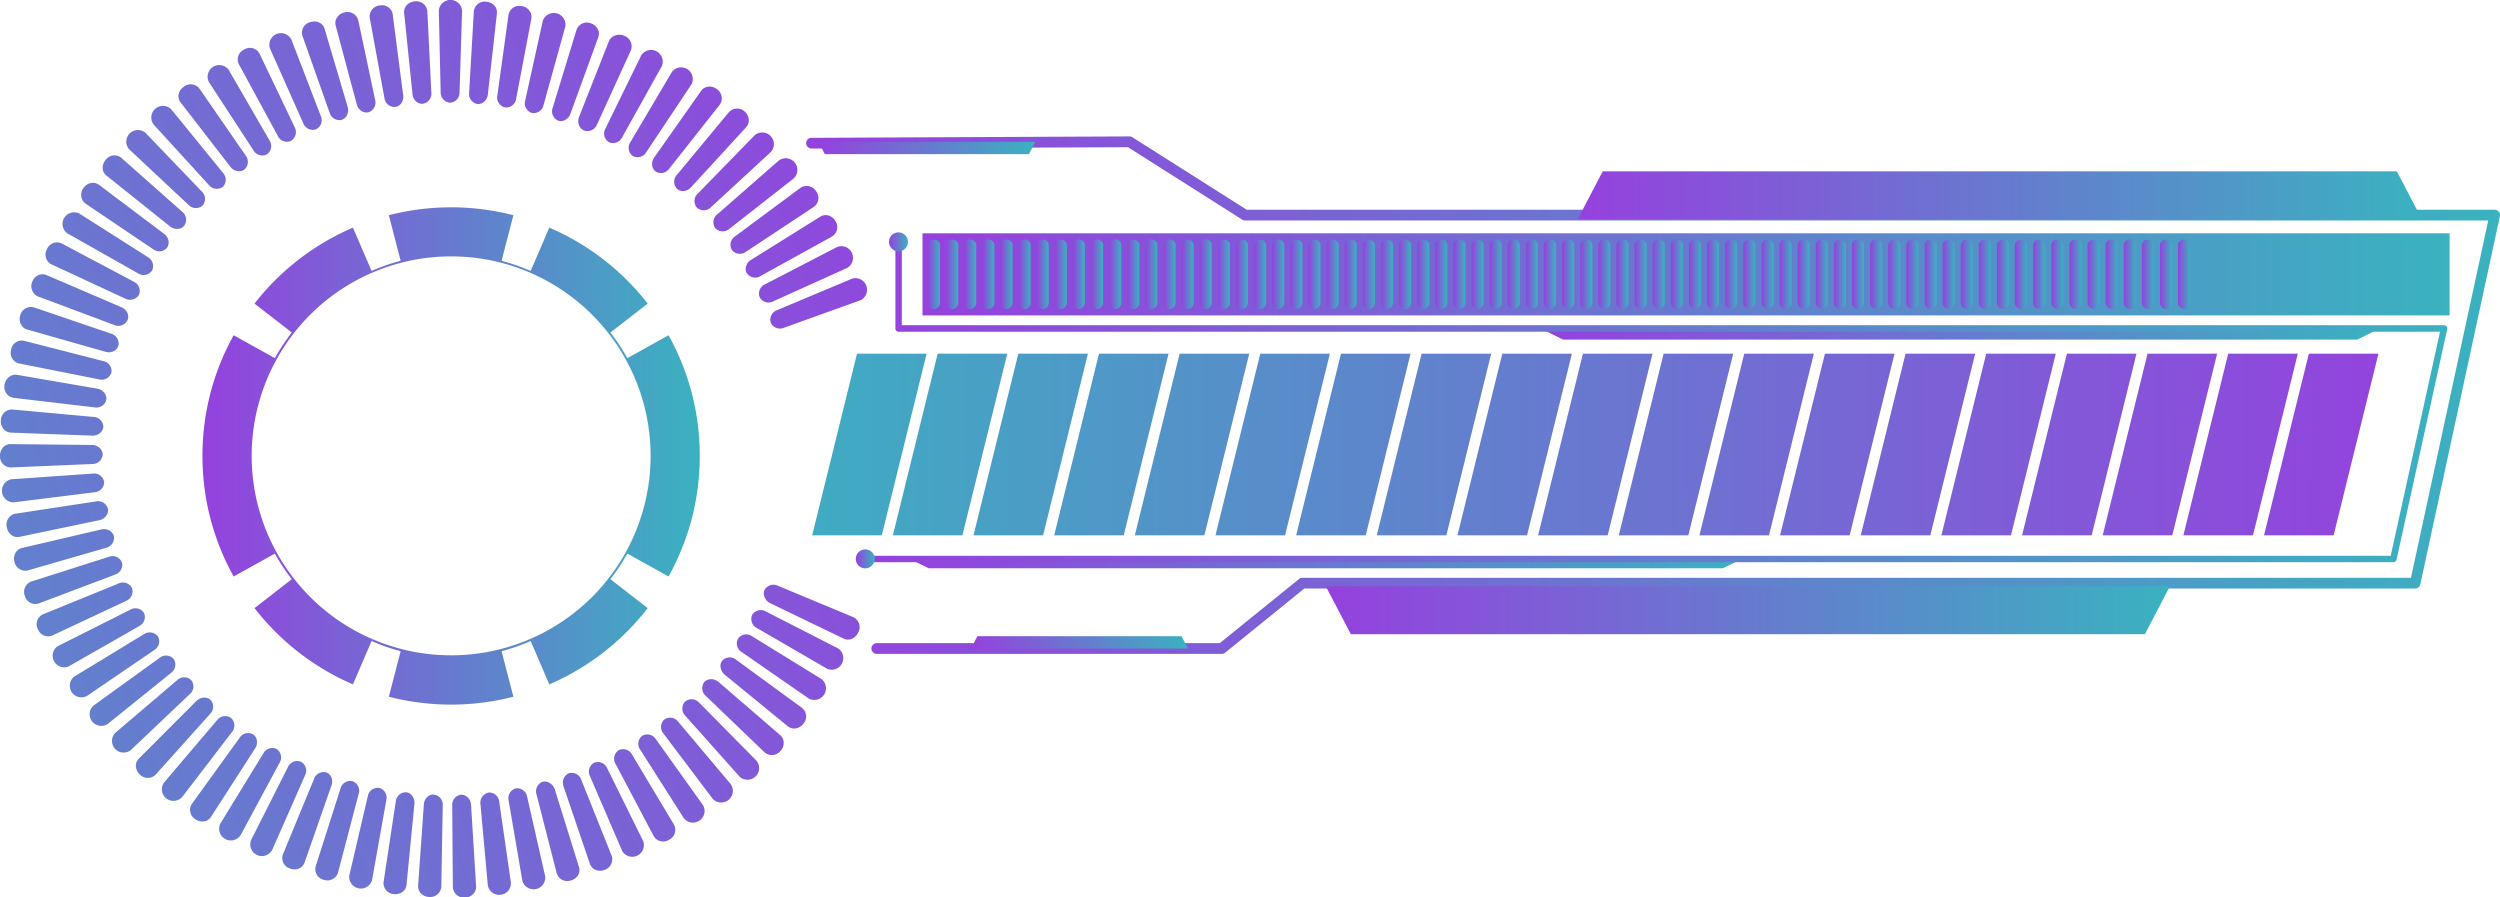 <svg xmlns="http://www.w3.org/2000/svg" xmlns:xlink="http://www.w3.org/1999/xlink" viewBox="0 0 493.58 177.16"><defs><style>.cls-1{mask:url(#mask);filter:url(#luminosity-noclip-2);}.cls-2{mix-blend-mode:multiply;fill:url(#Безымянный_градиент_42);}.cls-3{fill:url(#New_Gradient_Swatch_2);}.cls-4{fill:url(#New_Gradient_Swatch_2-2);}.cls-5{fill:url(#New_Gradient_Swatch_2-3);}.cls-6{fill:url(#New_Gradient_Swatch_2-4);}.cls-7{fill:url(#New_Gradient_Swatch_2-5);}.cls-8{fill:url(#New_Gradient_Swatch_2-6);}.cls-9{fill:url(#New_Gradient_Swatch_2-7);}.cls-10{fill:url(#New_Gradient_Swatch_2-8);}.cls-11{fill:url(#New_Gradient_Swatch_2-9);}.cls-12{fill:url(#New_Gradient_Swatch_2-10);}.cls-13{fill:url(#New_Gradient_Swatch_2-11);}.cls-14{fill:url(#New_Gradient_Swatch_2-12);}.cls-15{fill:url(#New_Gradient_Swatch_2-13);}.cls-16{fill:url(#New_Gradient_Swatch_2-14);}.cls-17{fill:url(#New_Gradient_Swatch_2-15);}.cls-18{fill:url(#New_Gradient_Swatch_2-16);}.cls-19{fill:url(#New_Gradient_Swatch_2-17);}.cls-20{fill:url(#New_Gradient_Swatch_2-18);}.cls-21{fill:url(#New_Gradient_Swatch_2-19);}.cls-22{fill:url(#New_Gradient_Swatch_2-20);}.cls-23{fill:url(#New_Gradient_Swatch_2-21);}.cls-24{fill:url(#New_Gradient_Swatch_2-22);}.cls-25{fill:url(#New_Gradient_Swatch_2-23);}.cls-26{fill:url(#New_Gradient_Swatch_2-24);}.cls-27{fill:url(#New_Gradient_Swatch_2-25);}.cls-28{fill:url(#New_Gradient_Swatch_2-26);}.cls-29{fill:url(#New_Gradient_Swatch_2-27);}.cls-30{fill:url(#New_Gradient_Swatch_2-28);}.cls-31{fill:url(#New_Gradient_Swatch_2-29);}.cls-32{fill:url(#New_Gradient_Swatch_2-30);}.cls-33{fill:url(#New_Gradient_Swatch_2-31);}.cls-34{fill:url(#New_Gradient_Swatch_2-32);}.cls-35{fill:url(#New_Gradient_Swatch_2-33);}.cls-36{fill:url(#New_Gradient_Swatch_2-34);}.cls-37{fill:url(#New_Gradient_Swatch_2-35);}.cls-38{fill:url(#New_Gradient_Swatch_2-36);}.cls-39{fill:url(#New_Gradient_Swatch_2-37);}.cls-40{fill:url(#New_Gradient_Swatch_2-38);}.cls-41{fill:url(#New_Gradient_Swatch_2-39);}.cls-42{fill:url(#New_Gradient_Swatch_2-40);}.cls-43{fill:url(#New_Gradient_Swatch_2-41);}.cls-44{fill:url(#New_Gradient_Swatch_2-42);}.cls-45{fill:url(#New_Gradient_Swatch_2-43);}.cls-46{fill:url(#New_Gradient_Swatch_2-44);}.cls-47{fill:url(#New_Gradient_Swatch_2-45);}.cls-48{fill:url(#New_Gradient_Swatch_2-46);}.cls-49{fill:url(#New_Gradient_Swatch_2-47);}.cls-50{fill:url(#New_Gradient_Swatch_2-48);}.cls-51{fill:url(#New_Gradient_Swatch_2-49);}.cls-52{fill:url(#New_Gradient_Swatch_2-50);}.cls-53{fill:url(#New_Gradient_Swatch_2-51);}.cls-54{fill:url(#New_Gradient_Swatch_2-52);}.cls-55{fill:url(#New_Gradient_Swatch_2-53);}.cls-56{fill:url(#New_Gradient_Swatch_2-54);}.cls-57{fill:url(#New_Gradient_Swatch_2-55);}.cls-58{fill:url(#New_Gradient_Swatch_2-56);}.cls-59{fill:url(#New_Gradient_Swatch_2-57);}.cls-60{fill:url(#New_Gradient_Swatch_2-58);}.cls-61{fill:url(#New_Gradient_Swatch_2-59);}.cls-62{fill:url(#New_Gradient_Swatch_2-60);}.cls-63{fill:url(#New_Gradient_Swatch_2-61);}.cls-64{fill:url(#New_Gradient_Swatch_2-62);}.cls-65{fill:url(#New_Gradient_Swatch_2-63);}.cls-66{fill:url(#New_Gradient_Swatch_2-64);}.cls-67{fill:url(#New_Gradient_Swatch_2-65);}.cls-68{fill:url(#New_Gradient_Swatch_2-66);}.cls-69{fill:url(#New_Gradient_Swatch_2-67);}.cls-70{fill:url(#New_Gradient_Swatch_2-68);}.cls-71{fill:url(#New_Gradient_Swatch_2-69);}.cls-72{fill:url(#New_Gradient_Swatch_2-70);}.cls-73{fill:url(#New_Gradient_Swatch_2-71);}.cls-74{fill:url(#New_Gradient_Swatch_2-72);}.cls-75{fill:url(#New_Gradient_Swatch_2-73);}.cls-76{fill:url(#New_Gradient_Swatch_2-74);}.cls-77{fill:url(#New_Gradient_Swatch_2-75);}.cls-78{fill:url(#New_Gradient_Swatch_2-76);}.cls-79{fill:url(#New_Gradient_Swatch_2-77);}.cls-80{fill:url(#New_Gradient_Swatch_2-78);}.cls-81{fill:url(#New_Gradient_Swatch_2-79);}.cls-82{fill:url(#New_Gradient_Swatch_2-80);}.cls-83{fill:url(#New_Gradient_Swatch_2-81);}.cls-84{fill:url(#New_Gradient_Swatch_2-82);}.cls-85{fill:url(#New_Gradient_Swatch_2-83);}.cls-86{fill:url(#New_Gradient_Swatch_2-84);}.cls-87{fill:url(#New_Gradient_Swatch_2-85);}.cls-88{fill:url(#New_Gradient_Swatch_2-86);}.cls-89{fill:url(#New_Gradient_Swatch_2-87);}.cls-90{fill:url(#New_Gradient_Swatch_2-88);}.cls-91{fill:url(#New_Gradient_Swatch_2-89);}.cls-92{fill:url(#New_Gradient_Swatch_2-90);}.cls-93{fill:url(#New_Gradient_Swatch_2-91);}.cls-94{fill:url(#New_Gradient_Swatch_2-92);}.cls-95{fill:url(#New_Gradient_Swatch_2-93);}.cls-96{fill:url(#New_Gradient_Swatch_2-94);}.cls-97{fill:url(#New_Gradient_Swatch_2-95);}.cls-98{fill:url(#New_Gradient_Swatch_2-96);}.cls-99{fill:url(#New_Gradient_Swatch_2-97);}.cls-100{fill:url(#New_Gradient_Swatch_2-98);}.cls-101{fill:url(#New_Gradient_Swatch_2-99);}.cls-102{fill:url(#New_Gradient_Swatch_2-100);}.cls-103{fill:url(#New_Gradient_Swatch_2-101);}.cls-104{fill:url(#New_Gradient_Swatch_2-102);}.cls-105{fill:url(#New_Gradient_Swatch_2-103);}.cls-106{fill:url(#New_Gradient_Swatch_2-104);}.cls-107{fill:url(#New_Gradient_Swatch_2-105);}.cls-108{fill:url(#New_Gradient_Swatch_2-106);}.cls-109{fill:url(#New_Gradient_Swatch_2-107);}.cls-110{fill:url(#New_Gradient_Swatch_2-108);}.cls-111{fill:url(#New_Gradient_Swatch_2-109);}.cls-112{fill:url(#New_Gradient_Swatch_2-110);}.cls-113{fill:url(#New_Gradient_Swatch_2-111);}.cls-114{fill:url(#New_Gradient_Swatch_2-112);}.cls-115{fill:url(#New_Gradient_Swatch_2-113);}.cls-116{fill:url(#New_Gradient_Swatch_2-114);}.cls-117{fill:url(#New_Gradient_Swatch_2-115);}.cls-118{fill:url(#New_Gradient_Swatch_2-116);}.cls-119{fill:url(#New_Gradient_Swatch_2-117);}.cls-120{fill:url(#New_Gradient_Swatch_2-118);}.cls-121{fill:url(#New_Gradient_Swatch_2-119);}.cls-122{fill:url(#New_Gradient_Swatch_2-120);}.cls-123{fill:url(#New_Gradient_Swatch_2-121);}.cls-124{fill:url(#New_Gradient_Swatch_2-122);}.cls-125{fill:url(#New_Gradient_Swatch_2-123);}.cls-126{fill:url(#New_Gradient_Swatch_2-124);}.cls-127{fill:url(#New_Gradient_Swatch_2-125);}.cls-128{fill:url(#New_Gradient_Swatch_2-126);}.cls-129{fill:url(#New_Gradient_Swatch_2-127);}.cls-130{fill:url(#New_Gradient_Swatch_2-128);}.cls-131{fill:url(#New_Gradient_Swatch_2-129);}.cls-132{fill:url(#New_Gradient_Swatch_2-130);}.cls-133{fill:url(#New_Gradient_Swatch_2-131);}.cls-134{fill:url(#New_Gradient_Swatch_2-132);}.cls-135{fill:url(#New_Gradient_Swatch_2-133);}.cls-136{fill:url(#New_Gradient_Swatch_2-134);}.cls-137{fill:url(#New_Gradient_Swatch_2-135);}.cls-138{fill:url(#New_Gradient_Swatch_2-136);}.cls-139{fill:url(#New_Gradient_Swatch_2-137);}.cls-140{fill:url(#New_Gradient_Swatch_2-138);}.cls-141{fill:url(#New_Gradient_Swatch_2-139);}.cls-142{fill:url(#New_Gradient_Swatch_2-140);}.cls-143{fill:url(#New_Gradient_Swatch_2-141);}.cls-144{fill:url(#New_Gradient_Swatch_2-142);}.cls-145{fill:url(#New_Gradient_Swatch_2-143);}.cls-146{fill:url(#New_Gradient_Swatch_2-144);}.cls-147{fill:url(#New_Gradient_Swatch_2-145);}.cls-148{fill:url(#New_Gradient_Swatch_2-146);}.cls-149{fill:url(#New_Gradient_Swatch_2-147);}.cls-150{fill:url(#New_Gradient_Swatch_2-148);}.cls-151{fill:url(#New_Gradient_Swatch_2-149);}.cls-152{fill:url(#New_Gradient_Swatch_2-150);}.cls-153{fill:url(#New_Gradient_Swatch_2-151);}.cls-154{fill:url(#New_Gradient_Swatch_2-152);}.cls-155{fill:url(#New_Gradient_Swatch_2-153);}.cls-156{fill:url(#New_Gradient_Swatch_2-154);}.cls-157{fill:url(#New_Gradient_Swatch_2-155);}.cls-158{fill:url(#New_Gradient_Swatch_2-156);}.cls-159{fill:url(#New_Gradient_Swatch_2-157);}.cls-160{fill:url(#New_Gradient_Swatch_2-158);}.cls-161{fill:url(#New_Gradient_Swatch_2-159);}.cls-162{fill:url(#New_Gradient_Swatch_2-160);}.cls-163{fill:url(#New_Gradient_Swatch_2-161);}.cls-164{fill:url(#New_Gradient_Swatch_2-162);}.cls-165{fill:url(#New_Gradient_Swatch_2-163);}.cls-166{fill:url(#New_Gradient_Swatch_2-164);}.cls-167{fill:url(#New_Gradient_Swatch_2-165);}.cls-168{fill:url(#New_Gradient_Swatch_2-166);}.cls-169{fill:url(#New_Gradient_Swatch_2-167);}.cls-170{fill:url(#New_Gradient_Swatch_2-168);}.cls-171{fill:url(#New_Gradient_Swatch_2-169);}.cls-172{fill:url(#New_Gradient_Swatch_2-170);}.cls-173{fill:url(#New_Gradient_Swatch_2-171);}.cls-174{mask:url(#mask-2);}.cls-175{fill:url(#New_Gradient_Swatch_2-172);}.cls-176{filter:url(#luminosity-noclip);}</style><filter id="luminosity-noclip" x="58.45" y="-8274.86" width="61.03" height="32766" filterUnits="userSpaceOnUse" color-interpolation-filters="sRGB"><feFlood flood-color="#fff" result="bg"/><feBlend in="SourceGraphic" in2="bg"/></filter><mask id="mask" x="58.45" y="-8274.86" width="61.03" height="32766" maskUnits="userSpaceOnUse"><g class="cls-176"/></mask><linearGradient id="Безымянный_градиент_42" x1="88.39" y1="48.4" x2="89.87" y2="156.11" gradientTransform="translate(121.55 -32.28) rotate(59.59)" gradientUnits="userSpaceOnUse"><stop offset="0" stop-color="#333"/><stop offset="0.27" stop-color="#717171"/><stop offset="0.62" stop-color="#bdbdbd"/><stop offset="0.87" stop-color="#ededed"/><stop offset="1" stop-color="#fff"/></linearGradient><linearGradient id="New_Gradient_Swatch_2" x1="182.13" y1="54.16" x2="483.63" y2="54.16" gradientUnits="userSpaceOnUse"><stop offset="0" stop-color="#9541de"/><stop offset="1" stop-color="#3ab2c0"/></linearGradient><linearGradient id="New_Gradient_Swatch_2-2" x1="496.45" y1="-38.56" x2="133.23" y2="-41.14" gradientTransform="matrix(0.94, -0.34, 0.34, 0.94, -239.1, 306.43)" xlink:href="#New_Gradient_Swatch_2"/><linearGradient id="New_Gradient_Swatch_2-3" x1="496.42" y1="-34.23" x2="133.19" y2="-36.81" gradientTransform="matrix(0.94, -0.34, 0.34, 0.94, -239.1, 306.43)" xlink:href="#New_Gradient_Swatch_2"/><linearGradient id="New_Gradient_Swatch_2-4" x1="496.39" y1="-30.27" x2="133.17" y2="-32.85" gradientTransform="matrix(0.94, -0.34, 0.34, 0.94, -239.1, 306.43)" xlink:href="#New_Gradient_Swatch_2"/><linearGradient id="New_Gradient_Swatch_2-5" x1="496.37" y1="-26.69" x2="133.14" y2="-29.27" gradientTransform="matrix(0.94, -0.34, 0.34, 0.94, -239.1, 306.43)" xlink:href="#New_Gradient_Swatch_2"/><linearGradient id="New_Gradient_Swatch_2-6" x1="496.35" y1="-23.54" x2="133.12" y2="-26.12" gradientTransform="matrix(0.94, -0.34, 0.34, 0.94, -239.1, 306.43)" xlink:href="#New_Gradient_Swatch_2"/><linearGradient id="New_Gradient_Swatch_2-7" x1="496.33" y1="-20.82" x2="133.1" y2="-23.4" gradientTransform="matrix(0.94, -0.34, 0.34, 0.94, -239.1, 306.43)" xlink:href="#New_Gradient_Swatch_2"/><linearGradient id="New_Gradient_Swatch_2-8" x1="496.31" y1="-18.56" x2="133.08" y2="-21.15" gradientTransform="matrix(0.94, -0.34, 0.34, 0.94, -239.1, 306.43)" xlink:href="#New_Gradient_Swatch_2"/><linearGradient id="New_Gradient_Swatch_2-9" x1="496.3" y1="-16.77" x2="133.07" y2="-19.35" gradientTransform="matrix(0.94, -0.34, 0.34, 0.94, -239.1, 306.43)" xlink:href="#New_Gradient_Swatch_2"/><linearGradient id="New_Gradient_Swatch_2-10" x1="496.29" y1="-15.46" x2="133.06" y2="-18.04" gradientTransform="matrix(0.94, -0.34, 0.34, 0.94, -239.1, 306.43)" xlink:href="#New_Gradient_Swatch_2"/><linearGradient id="New_Gradient_Swatch_2-11" x1="496.29" y1="-14.64" x2="133.04" y2="-17.22" gradientTransform="matrix(0.94, -0.34, 0.34, 0.94, -239.1, 306.43)" xlink:href="#New_Gradient_Swatch_2"/><linearGradient id="New_Gradient_Swatch_2-12" x1="496.28" y1="-14.29" x2="133.05" y2="-16.88" gradientTransform="matrix(0.94, -0.34, 0.34, 0.94, -239.1, 306.43)" xlink:href="#New_Gradient_Swatch_2"/><linearGradient id="New_Gradient_Swatch_2-13" x1="496.27" y1="-14.46" x2="133.07" y2="-17.04" gradientTransform="matrix(0.94, -0.34, 0.34, 0.94, -239.1, 306.43)" xlink:href="#New_Gradient_Swatch_2"/><linearGradient id="New_Gradient_Swatch_2-14" x1="496.28" y1="-15.08" x2="133.08" y2="-17.66" gradientTransform="matrix(0.94, -0.34, 0.34, 0.94, -239.1, 306.43)" xlink:href="#New_Gradient_Swatch_2"/><linearGradient id="New_Gradient_Swatch_2-15" x1="496.29" y1="-16.22" x2="133.08" y2="-18.8" gradientTransform="matrix(0.94, -0.34, 0.34, 0.94, -239.1, 306.43)" xlink:href="#New_Gradient_Swatch_2"/><linearGradient id="New_Gradient_Swatch_2-16" x1="496.3" y1="-17.82" x2="133.1" y2="-20.4" gradientTransform="matrix(0.94, -0.34, 0.34, 0.94, -239.1, 306.43)" xlink:href="#New_Gradient_Swatch_2"/><linearGradient id="New_Gradient_Swatch_2-17" x1="496.31" y1="-19.91" x2="133.11" y2="-22.49" gradientTransform="matrix(0.94, -0.34, 0.34, 0.94, -239.1, 306.43)" xlink:href="#New_Gradient_Swatch_2"/><linearGradient id="New_Gradient_Swatch_2-18" x1="496.33" y1="-22.46" x2="133.12" y2="-25.04" gradientTransform="matrix(0.94, -0.34, 0.34, 0.94, -239.1, 306.43)" xlink:href="#New_Gradient_Swatch_2"/><linearGradient id="New_Gradient_Swatch_2-19" x1="496.35" y1="-25.45" x2="133.14" y2="-28.03" gradientTransform="matrix(0.94, -0.34, 0.34, 0.94, -239.1, 306.43)" xlink:href="#New_Gradient_Swatch_2"/><linearGradient id="New_Gradient_Swatch_2-20" x1="496.38" y1="-28.87" x2="133.17" y2="-31.45" gradientTransform="matrix(0.94, -0.34, 0.34, 0.94, -239.1, 306.43)" xlink:href="#New_Gradient_Swatch_2"/><linearGradient id="New_Gradient_Swatch_2-21" x1="496.41" y1="-32.68" x2="133.2" y2="-35.26" gradientTransform="matrix(0.94, -0.34, 0.34, 0.94, -239.1, 306.43)" xlink:href="#New_Gradient_Swatch_2"/><linearGradient id="New_Gradient_Swatch_2-22" x1="496.44" y1="-36.88" x2="133.22" y2="-39.47" gradientTransform="matrix(0.94, -0.34, 0.34, 0.94, -239.1, 306.43)" xlink:href="#New_Gradient_Swatch_2"/><linearGradient id="New_Gradient_Swatch_2-23" x1="496.47" y1="-41.42" x2="133.26" y2="-44" gradientTransform="matrix(0.94, -0.34, 0.34, 0.94, -239.1, 306.43)" xlink:href="#New_Gradient_Swatch_2"/><linearGradient id="New_Gradient_Swatch_2-24" x1="496.5" y1="-46.29" x2="133.29" y2="-48.87" gradientTransform="matrix(0.94, -0.34, 0.34, 0.94, -239.1, 306.43)" xlink:href="#New_Gradient_Swatch_2"/><linearGradient id="New_Gradient_Swatch_2-25" x1="496.54" y1="-51.46" x2="133.33" y2="-54.04" gradientTransform="matrix(0.94, -0.34, 0.34, 0.94, -239.1, 306.43)" xlink:href="#New_Gradient_Swatch_2"/><linearGradient id="New_Gradient_Swatch_2-26" x1="496.58" y1="-56.87" x2="133.36" y2="-59.46" gradientTransform="matrix(0.94, -0.34, 0.34, 0.94, -239.1, 306.43)" xlink:href="#New_Gradient_Swatch_2"/><linearGradient id="New_Gradient_Swatch_2-27" x1="496.62" y1="-62.53" x2="133.4" y2="-65.11" gradientTransform="matrix(0.94, -0.34, 0.34, 0.94, -239.1, 306.43)" xlink:href="#New_Gradient_Swatch_2"/><linearGradient id="New_Gradient_Swatch_2-28" x1="496.66" y1="-68.38" x2="133.44" y2="-70.96" gradientTransform="matrix(0.94, -0.34, 0.34, 0.94, -239.1, 306.43)" xlink:href="#New_Gradient_Swatch_2"/><linearGradient id="New_Gradient_Swatch_2-29" x1="496.7" y1="-74.37" x2="133.49" y2="-76.95" gradientTransform="matrix(0.94, -0.34, 0.34, 0.94, -239.1, 306.43)" xlink:href="#New_Gradient_Swatch_2"/><linearGradient id="New_Gradient_Swatch_2-30" x1="496.75" y1="-80.5" x2="133.53" y2="-83.08" gradientTransform="matrix(0.94, -0.34, 0.34, 0.94, -239.1, 306.43)" xlink:href="#New_Gradient_Swatch_2"/><linearGradient id="New_Gradient_Swatch_2-31" x1="496.79" y1="-86.7" x2="133.57" y2="-89.28" gradientTransform="matrix(0.94, -0.34, 0.34, 0.94, -239.1, 306.43)" xlink:href="#New_Gradient_Swatch_2"/><linearGradient id="New_Gradient_Swatch_2-32" x1="496.84" y1="-93.19" x2="133.62" y2="-95.77" gradientTransform="matrix(0.94, -0.34, 0.34, 0.94, -239.1, 306.43)" xlink:href="#New_Gradient_Swatch_2"/><linearGradient id="New_Gradient_Swatch_2-33" x1="496.88" y1="-99.59" x2="133.66" y2="-102.17" gradientTransform="matrix(0.94, -0.34, 0.34, 0.94, -239.1, 306.43)" xlink:href="#New_Gradient_Swatch_2"/><linearGradient id="New_Gradient_Swatch_2-34" x1="496.93" y1="-105.79" x2="133.71" y2="-108.37" gradientTransform="matrix(0.94, -0.34, 0.34, 0.94, -239.1, 306.43)" xlink:href="#New_Gradient_Swatch_2"/><linearGradient id="New_Gradient_Swatch_2-35" x1="496.97" y1="-111.89" x2="133.75" y2="-114.47" gradientTransform="matrix(0.94, -0.34, 0.34, 0.94, -239.1, 306.43)" xlink:href="#New_Gradient_Swatch_2"/><linearGradient id="New_Gradient_Swatch_2-36" x1="497.01" y1="-117.88" x2="133.79" y2="-120.46" gradientTransform="matrix(0.94, -0.34, 0.34, 0.94, -239.1, 306.43)" xlink:href="#New_Gradient_Swatch_2"/><linearGradient id="New_Gradient_Swatch_2-37" x1="497.05" y1="-123.7" x2="133.83" y2="-126.28" gradientTransform="matrix(0.94, -0.34, 0.34, 0.94, -239.1, 306.43)" xlink:href="#New_Gradient_Swatch_2"/><linearGradient id="New_Gradient_Swatch_2-38" x1="497.1" y1="-129.32" x2="133.87" y2="-131.9" gradientTransform="matrix(0.94, -0.34, 0.34, 0.94, -239.1, 306.43)" xlink:href="#New_Gradient_Swatch_2"/><linearGradient id="New_Gradient_Swatch_2-39" x1="497.13" y1="-134.72" x2="133.91" y2="-137.3" gradientTransform="matrix(0.94, -0.34, 0.34, 0.94, -239.1, 306.43)" xlink:href="#New_Gradient_Swatch_2"/><linearGradient id="New_Gradient_Swatch_2-40" x1="497.17" y1="-139.83" x2="133.95" y2="-142.41" gradientTransform="matrix(0.94, -0.34, 0.34, 0.94, -239.1, 306.43)" xlink:href="#New_Gradient_Swatch_2"/><linearGradient id="New_Gradient_Swatch_2-41" x1="497.2" y1="-144.66" x2="133.98" y2="-147.24" gradientTransform="matrix(0.94, -0.34, 0.34, 0.94, -239.1, 306.43)" xlink:href="#New_Gradient_Swatch_2"/><linearGradient id="New_Gradient_Swatch_2-42" x1="497.24" y1="-149.17" x2="134.01" y2="-151.75" gradientTransform="matrix(0.94, -0.34, 0.34, 0.94, -239.1, 306.43)" xlink:href="#New_Gradient_Swatch_2"/><linearGradient id="New_Gradient_Swatch_2-43" x1="497.27" y1="-153.31" x2="134.04" y2="-155.89" gradientTransform="matrix(0.94, -0.34, 0.34, 0.94, -239.1, 306.43)" xlink:href="#New_Gradient_Swatch_2"/><linearGradient id="New_Gradient_Swatch_2-44" x1="497.29" y1="-157.07" x2="134.07" y2="-159.65" gradientTransform="matrix(0.94, -0.34, 0.34, 0.94, -239.1, 306.43)" xlink:href="#New_Gradient_Swatch_2"/><linearGradient id="New_Gradient_Swatch_2-45" x1="497.32" y1="-160.43" x2="134.09" y2="-163.02" gradientTransform="matrix(0.94, -0.34, 0.34, 0.94, -239.1, 306.43)" xlink:href="#New_Gradient_Swatch_2"/><linearGradient id="New_Gradient_Swatch_2-46" x1="497.34" y1="-163.37" x2="134.11" y2="-165.95" gradientTransform="matrix(0.94, -0.34, 0.34, 0.94, -239.1, 306.43)" xlink:href="#New_Gradient_Swatch_2"/><linearGradient id="New_Gradient_Swatch_2-47" x1="497.36" y1="-165.86" x2="134.12" y2="-168.44" gradientTransform="matrix(0.94, -0.34, 0.34, 0.94, -239.1, 306.43)" xlink:href="#New_Gradient_Swatch_2"/><linearGradient id="New_Gradient_Swatch_2-48" x1="497.37" y1="-167.88" x2="134.14" y2="-170.46" gradientTransform="matrix(0.94, -0.34, 0.34, 0.94, -239.1, 306.43)" xlink:href="#New_Gradient_Swatch_2"/><linearGradient id="New_Gradient_Swatch_2-49" x1="497.38" y1="-169.43" x2="134.15" y2="-172.01" gradientTransform="matrix(0.94, -0.34, 0.34, 0.94, -239.1, 306.43)" xlink:href="#New_Gradient_Swatch_2"/><linearGradient id="New_Gradient_Swatch_2-50" x1="497.39" y1="-170.48" x2="134.15" y2="-173.06" gradientTransform="matrix(0.94, -0.34, 0.34, 0.94, -239.1, 306.43)" xlink:href="#New_Gradient_Swatch_2"/><linearGradient id="New_Gradient_Swatch_2-51" x1="497.39" y1="-171.07" x2="134.17" y2="-173.65" gradientTransform="matrix(0.94, -0.34, 0.34, 0.94, -239.1, 306.43)" xlink:href="#New_Gradient_Swatch_2"/><linearGradient id="New_Gradient_Swatch_2-52" x1="497.39" y1="-171.14" x2="134.18" y2="-173.72" gradientTransform="matrix(0.94, -0.34, 0.34, 0.94, -239.1, 306.43)" xlink:href="#New_Gradient_Swatch_2"/><linearGradient id="New_Gradient_Swatch_2-53" x1="497.38" y1="-170.75" x2="134.19" y2="-173.33" gradientTransform="matrix(0.94, -0.34, 0.34, 0.94, -239.1, 306.43)" xlink:href="#New_Gradient_Swatch_2"/><linearGradient id="New_Gradient_Swatch_2-54" x1="497.37" y1="-169.86" x2="134.18" y2="-172.44" gradientTransform="matrix(0.94, -0.34, 0.34, 0.94, -239.1, 306.43)" xlink:href="#New_Gradient_Swatch_2"/><linearGradient id="New_Gradient_Swatch_2-55" x1="497.36" y1="-168.48" x2="134.17" y2="-171.06" gradientTransform="matrix(0.94, -0.34, 0.34, 0.94, -239.1, 306.43)" xlink:href="#New_Gradient_Swatch_2"/><linearGradient id="New_Gradient_Swatch_2-56" x1="497.35" y1="-166.63" x2="134.15" y2="-169.21" gradientTransform="matrix(0.94, -0.34, 0.34, 0.94, -239.1, 306.43)" xlink:href="#New_Gradient_Swatch_2"/><linearGradient id="New_Gradient_Swatch_2-57" x1="497.34" y1="-164.3" x2="134.13" y2="-166.89" gradientTransform="matrix(0.94, -0.34, 0.34, 0.94, -239.1, 306.43)" xlink:href="#New_Gradient_Swatch_2"/><linearGradient id="New_Gradient_Swatch_2-58" x1="497.32" y1="-161.53" x2="134.11" y2="-164.11" gradientTransform="matrix(0.94, -0.34, 0.34, 0.94, -239.1, 306.43)" xlink:href="#New_Gradient_Swatch_2"/><linearGradient id="New_Gradient_Swatch_2-59" x1="497.3" y1="-158.32" x2="134.09" y2="-160.9" gradientTransform="matrix(0.94, -0.34, 0.34, 0.94, -239.1, 306.43)" xlink:href="#New_Gradient_Swatch_2"/><linearGradient id="New_Gradient_Swatch_2-60" x1="497.27" y1="-154.7" x2="134.06" y2="-157.28" gradientTransform="matrix(0.94, -0.34, 0.34, 0.94, -239.1, 306.43)" xlink:href="#New_Gradient_Swatch_2"/><linearGradient id="New_Gradient_Swatch_2-61" x1="497.24" y1="-150.68" x2="134.03" y2="-153.26" gradientTransform="matrix(0.94, -0.34, 0.34, 0.94, -239.1, 306.43)" xlink:href="#New_Gradient_Swatch_2"/><linearGradient id="New_Gradient_Swatch_2-62" x1="497.21" y1="-146.3" x2="134" y2="-148.88" gradientTransform="matrix(0.94, -0.34, 0.34, 0.94, -239.1, 306.43)" xlink:href="#New_Gradient_Swatch_2"/><linearGradient id="New_Gradient_Swatch_2-63" x1="497.18" y1="-141.59" x2="133.97" y2="-144.18" gradientTransform="matrix(0.94, -0.34, 0.34, 0.94, -239.1, 306.43)" xlink:href="#New_Gradient_Swatch_2"/><linearGradient id="New_Gradient_Swatch_2-64" x1="497.14" y1="-136.57" x2="133.93" y2="-139.15" gradientTransform="matrix(0.94, -0.34, 0.34, 0.94, -239.1, 306.43)" xlink:href="#New_Gradient_Swatch_2"/><linearGradient id="New_Gradient_Swatch_2-65" x1="497.11" y1="-131.27" x2="133.89" y2="-133.85" gradientTransform="matrix(0.94, -0.34, 0.34, 0.94, -239.1, 306.43)" xlink:href="#New_Gradient_Swatch_2"/><linearGradient id="New_Gradient_Swatch_2-66" x1="497.07" y1="-125.73" x2="133.85" y2="-128.31" gradientTransform="matrix(0.94, -0.34, 0.34, 0.94, -239.1, 306.43)" xlink:href="#New_Gradient_Swatch_2"/><linearGradient id="New_Gradient_Swatch_2-67" x1="497.03" y1="-119.97" x2="133.81" y2="-122.55" gradientTransform="matrix(0.94, -0.34, 0.34, 0.94, -239.1, 306.43)" xlink:href="#New_Gradient_Swatch_2"/><linearGradient id="New_Gradient_Swatch_2-68" x1="496.98" y1="-114.04" x2="133.77" y2="-116.62" gradientTransform="matrix(0.94, -0.34, 0.34, 0.94, -239.1, 306.43)" xlink:href="#New_Gradient_Swatch_2"/><linearGradient id="New_Gradient_Swatch_2-69" x1="496.94" y1="-107.97" x2="133.73" y2="-110.55" gradientTransform="matrix(0.94, -0.34, 0.34, 0.94, -239.1, 306.43)" xlink:href="#New_Gradient_Swatch_2"/><linearGradient id="New_Gradient_Swatch_2-70" x1="496.9" y1="-101.81" x2="133.68" y2="-104.39" gradientTransform="matrix(0.94, -0.34, 0.34, 0.94, -239.1, 306.43)" xlink:href="#New_Gradient_Swatch_2"/><linearGradient id="New_Gradient_Swatch_2-71" x1="496.85" y1="-95.58" x2="133.64" y2="-98.16" gradientTransform="matrix(0.94, -0.34, 0.34, 0.94, -239.1, 306.43)" xlink:href="#New_Gradient_Swatch_2"/><linearGradient id="New_Gradient_Swatch_2-72" x1="39.97" y1="90" x2="138.16" y2="90" xlink:href="#New_Gradient_Swatch_2"/><linearGradient id="New_Gradient_Swatch_2-73" x1="477.65" y1="87.44" x2="140.57" y2="88.04" xlink:href="#New_Gradient_Swatch_2"/><linearGradient id="New_Gradient_Swatch_2-74" x1="477.66" y1="87.41" x2="140.58" y2="88.02" xlink:href="#New_Gradient_Swatch_2"/><linearGradient id="New_Gradient_Swatch_2-75" x1="477.67" y1="87.38" x2="140.59" y2="87.99" xlink:href="#New_Gradient_Swatch_2"/><linearGradient id="New_Gradient_Swatch_2-76" x1="477.68" y1="87.35" x2="140.6" y2="87.96" xlink:href="#New_Gradient_Swatch_2"/><linearGradient id="New_Gradient_Swatch_2-77" x1="477.74" y1="87.21" x2="140.66" y2="87.82" xlink:href="#New_Gradient_Swatch_2"/><linearGradient id="New_Gradient_Swatch_2-78" x1="477.7" y1="87.33" x2="140.62" y2="87.93" xlink:href="#New_Gradient_Swatch_2"/><linearGradient id="New_Gradient_Swatch_2-79" x1="477.7" y1="87.3" x2="140.63" y2="87.9" xlink:href="#New_Gradient_Swatch_2"/><linearGradient id="New_Gradient_Swatch_2-80" x1="477.72" y1="87.27" x2="140.64" y2="87.87" xlink:href="#New_Gradient_Swatch_2"/><linearGradient id="New_Gradient_Swatch_2-81" x1="477.73" y1="87.24" x2="140.65" y2="87.84" xlink:href="#New_Gradient_Swatch_2"/><linearGradient id="New_Gradient_Swatch_2-82" x1="477.58" y1="87.61" x2="140.5" y2="88.22" xlink:href="#New_Gradient_Swatch_2"/><linearGradient id="New_Gradient_Swatch_2-83" x1="477.54" y1="87.73" x2="140.46" y2="88.33" xlink:href="#New_Gradient_Swatch_2"/><linearGradient id="New_Gradient_Swatch_2-84" x1="477.55" y1="87.7" x2="140.47" y2="88.3" xlink:href="#New_Gradient_Swatch_2"/><linearGradient id="New_Gradient_Swatch_2-85" x1="477.56" y1="87.67" x2="140.48" y2="88.27" xlink:href="#New_Gradient_Swatch_2"/><linearGradient id="New_Gradient_Swatch_2-86" x1="477.57" y1="87.64" x2="140.49" y2="88.24" xlink:href="#New_Gradient_Swatch_2"/><linearGradient id="New_Gradient_Swatch_2-87" x1="477.64" y1="87.47" x2="140.56" y2="88.07" xlink:href="#New_Gradient_Swatch_2"/><linearGradient id="New_Gradient_Swatch_2-88" x1="477.59" y1="87.58" x2="140.51" y2="88.19" xlink:href="#New_Gradient_Swatch_2"/><linearGradient id="New_Gradient_Swatch_2-89" x1="477.61" y1="87.55" x2="140.52" y2="88.16" xlink:href="#New_Gradient_Swatch_2"/><linearGradient id="New_Gradient_Swatch_2-90" x1="477.62" y1="87.53" x2="140.54" y2="88.13" xlink:href="#New_Gradient_Swatch_2"/><linearGradient id="New_Gradient_Swatch_2-91" x1="477.63" y1="87.5" x2="140.55" y2="88.1" xlink:href="#New_Gradient_Swatch_2"/><linearGradient id="New_Gradient_Swatch_2-92" x1="159.16" y1="78.02" x2="493.58" y2="78.02" xlink:href="#New_Gradient_Swatch_2"/><linearGradient id="New_Gradient_Swatch_2-93" x1="261.76" y1="120.48" x2="428.41" y2="120.48" xlink:href="#New_Gradient_Swatch_2"/><linearGradient id="New_Gradient_Swatch_2-94" x1="311.49" y1="38.55" x2="478.15" y2="38.55" xlink:href="#New_Gradient_Swatch_2"/><linearGradient id="New_Gradient_Swatch_2-95" x1="303.67" y1="65.83" x2="470.33" y2="65.83" xlink:href="#New_Gradient_Swatch_2"/><linearGradient id="New_Gradient_Swatch_2-96" x1="161.58" y1="29.21" x2="204.42" y2="29.21" xlink:href="#New_Gradient_Swatch_2"/><linearGradient id="New_Gradient_Swatch_2-97" x1="191.7" y1="126.83" x2="234.54" y2="126.83" xlink:href="#New_Gradient_Swatch_2"/><linearGradient id="New_Gradient_Swatch_2-98" x1="178.43" y1="110.98" x2="345.08" y2="110.98" xlink:href="#New_Gradient_Swatch_2"/><linearGradient id="New_Gradient_Swatch_2-99" x1="170.2" y1="79.04" x2="483.17" y2="79.04" xlink:href="#New_Gradient_Swatch_2"/><linearGradient id="New_Gradient_Swatch_2-100" x1="175.53" y1="47.74" x2="179.26" y2="47.74" xlink:href="#New_Gradient_Swatch_2"/><linearGradient id="New_Gradient_Swatch_2-101" x1="168.97" y1="110.34" x2="172.7" y2="110.34" xlink:href="#New_Gradient_Swatch_2"/><linearGradient id="New_Gradient_Swatch_2-102" x1="183.2" y1="54.16" x2="185.59" y2="54.16" xlink:href="#New_Gradient_Swatch_2"/><linearGradient id="New_Gradient_Swatch_2-103" x1="186.78" y1="54.16" x2="189.16" y2="54.16" xlink:href="#New_Gradient_Swatch_2"/><linearGradient id="New_Gradient_Swatch_2-104" x1="190.36" y1="54.16" x2="192.74" y2="54.16" xlink:href="#New_Gradient_Swatch_2"/><linearGradient id="New_Gradient_Swatch_2-105" x1="193.94" y1="54.16" x2="196.32" y2="54.16" xlink:href="#New_Gradient_Swatch_2"/><linearGradient id="New_Gradient_Swatch_2-106" x1="197.51" y1="54.16" x2="199.9" y2="54.16" xlink:href="#New_Gradient_Swatch_2"/><linearGradient id="New_Gradient_Swatch_2-107" x1="201.09" y1="54.16" x2="203.47" y2="54.16" xlink:href="#New_Gradient_Swatch_2"/><linearGradient id="New_Gradient_Swatch_2-108" x1="204.67" y1="54.16" x2="207.05" y2="54.16" xlink:href="#New_Gradient_Swatch_2"/><linearGradient id="New_Gradient_Swatch_2-109" x1="208.24" y1="54.16" x2="210.63" y2="54.16" xlink:href="#New_Gradient_Swatch_2"/><linearGradient id="New_Gradient_Swatch_2-110" x1="211.82" y1="54.16" x2="214.2" y2="54.16" xlink:href="#New_Gradient_Swatch_2"/><linearGradient id="New_Gradient_Swatch_2-111" x1="215.4" y1="54.16" x2="217.78" y2="54.16" xlink:href="#New_Gradient_Swatch_2"/><linearGradient id="New_Gradient_Swatch_2-112" x1="218.98" y1="54.16" x2="221.36" y2="54.16" xlink:href="#New_Gradient_Swatch_2"/><linearGradient id="New_Gradient_Swatch_2-113" x1="222.55" y1="54.16" x2="224.94" y2="54.16" xlink:href="#New_Gradient_Swatch_2"/><linearGradient id="New_Gradient_Swatch_2-114" x1="226.13" y1="54.16" x2="228.51" y2="54.16" xlink:href="#New_Gradient_Swatch_2"/><linearGradient id="New_Gradient_Swatch_2-115" x1="229.71" y1="54.16" x2="232.09" y2="54.16" xlink:href="#New_Gradient_Swatch_2"/><linearGradient id="New_Gradient_Swatch_2-116" x1="233.28" y1="54.16" x2="235.67" y2="54.16" xlink:href="#New_Gradient_Swatch_2"/><linearGradient id="New_Gradient_Swatch_2-117" x1="236.86" y1="54.16" x2="239.24" y2="54.16" xlink:href="#New_Gradient_Swatch_2"/><linearGradient id="New_Gradient_Swatch_2-118" x1="240.44" y1="54.16" x2="242.82" y2="54.16" xlink:href="#New_Gradient_Swatch_2"/><linearGradient id="New_Gradient_Swatch_2-119" x1="244.02" y1="54.16" x2="246.4" y2="54.16" xlink:href="#New_Gradient_Swatch_2"/><linearGradient id="New_Gradient_Swatch_2-120" x1="247.59" y1="54.16" x2="249.98" y2="54.16" xlink:href="#New_Gradient_Swatch_2"/><linearGradient id="New_Gradient_Swatch_2-121" x1="251.17" y1="54.16" x2="253.55" y2="54.16" xlink:href="#New_Gradient_Swatch_2"/><linearGradient id="New_Gradient_Swatch_2-122" x1="254.75" y1="54.16" x2="257.13" y2="54.16" xlink:href="#New_Gradient_Swatch_2"/><linearGradient id="New_Gradient_Swatch_2-123" x1="258.33" y1="54.16" x2="260.71" y2="54.16" xlink:href="#New_Gradient_Swatch_2"/><linearGradient id="New_Gradient_Swatch_2-124" x1="261.9" y1="54.16" x2="264.28" y2="54.16" xlink:href="#New_Gradient_Swatch_2"/><linearGradient id="New_Gradient_Swatch_2-125" x1="265.48" y1="54.16" x2="267.86" y2="54.16" xlink:href="#New_Gradient_Swatch_2"/><linearGradient id="New_Gradient_Swatch_2-126" x1="269.06" y1="54.16" x2="271.44" y2="54.16" xlink:href="#New_Gradient_Swatch_2"/><linearGradient id="New_Gradient_Swatch_2-127" x1="272.63" y1="54.16" x2="275.02" y2="54.16" xlink:href="#New_Gradient_Swatch_2"/><linearGradient id="New_Gradient_Swatch_2-128" x1="276.21" y1="54.16" x2="278.59" y2="54.16" xlink:href="#New_Gradient_Swatch_2"/><linearGradient id="New_Gradient_Swatch_2-129" x1="279.79" y1="54.16" x2="282.17" y2="54.16" xlink:href="#New_Gradient_Swatch_2"/><linearGradient id="New_Gradient_Swatch_2-130" x1="283.37" y1="54.16" x2="285.75" y2="54.16" xlink:href="#New_Gradient_Swatch_2"/><linearGradient id="New_Gradient_Swatch_2-131" x1="286.94" y1="54.16" x2="289.32" y2="54.16" xlink:href="#New_Gradient_Swatch_2"/><linearGradient id="New_Gradient_Swatch_2-132" x1="290.52" y1="54.16" x2="292.9" y2="54.16" xlink:href="#New_Gradient_Swatch_2"/><linearGradient id="New_Gradient_Swatch_2-133" x1="294.1" y1="54.16" x2="296.48" y2="54.16" xlink:href="#New_Gradient_Swatch_2"/><linearGradient id="New_Gradient_Swatch_2-134" x1="297.67" y1="54.16" x2="300.06" y2="54.16" xlink:href="#New_Gradient_Swatch_2"/><linearGradient id="New_Gradient_Swatch_2-135" x1="301.25" y1="54.16" x2="303.63" y2="54.16" xlink:href="#New_Gradient_Swatch_2"/><linearGradient id="New_Gradient_Swatch_2-136" x1="304.83" y1="54.16" x2="307.21" y2="54.16" xlink:href="#New_Gradient_Swatch_2"/><linearGradient id="New_Gradient_Swatch_2-137" x1="308.41" y1="54.16" x2="310.79" y2="54.16" xlink:href="#New_Gradient_Swatch_2"/><linearGradient id="New_Gradient_Swatch_2-138" x1="311.98" y1="54.16" x2="314.37" y2="54.16" xlink:href="#New_Gradient_Swatch_2"/><linearGradient id="New_Gradient_Swatch_2-139" x1="315.56" y1="54.16" x2="317.94" y2="54.16" xlink:href="#New_Gradient_Swatch_2"/><linearGradient id="New_Gradient_Swatch_2-140" x1="319.14" y1="54.16" x2="321.52" y2="54.16" xlink:href="#New_Gradient_Swatch_2"/><linearGradient id="New_Gradient_Swatch_2-141" x1="322.71" y1="54.16" x2="325.1" y2="54.16" xlink:href="#New_Gradient_Swatch_2"/><linearGradient id="New_Gradient_Swatch_2-142" x1="326.29" y1="54.16" x2="328.67" y2="54.16" xlink:href="#New_Gradient_Swatch_2"/><linearGradient id="New_Gradient_Swatch_2-143" x1="329.87" y1="54.16" x2="332.25" y2="54.16" xlink:href="#New_Gradient_Swatch_2"/><linearGradient id="New_Gradient_Swatch_2-144" x1="333.45" y1="54.16" x2="335.83" y2="54.16" xlink:href="#New_Gradient_Swatch_2"/><linearGradient id="New_Gradient_Swatch_2-145" x1="337.02" y1="54.16" x2="339.41" y2="54.16" xlink:href="#New_Gradient_Swatch_2"/><linearGradient id="New_Gradient_Swatch_2-146" x1="340.6" y1="54.16" x2="342.98" y2="54.16" xlink:href="#New_Gradient_Swatch_2"/><linearGradient id="New_Gradient_Swatch_2-147" x1="344.18" y1="54.16" x2="346.56" y2="54.16" xlink:href="#New_Gradient_Swatch_2"/><linearGradient id="New_Gradient_Swatch_2-148" x1="347.75" y1="54.16" x2="350.14" y2="54.16" xlink:href="#New_Gradient_Swatch_2"/><linearGradient id="New_Gradient_Swatch_2-149" x1="351.33" y1="54.16" x2="353.71" y2="54.16" xlink:href="#New_Gradient_Swatch_2"/><linearGradient id="New_Gradient_Swatch_2-150" x1="354.91" y1="54.16" x2="357.29" y2="54.16" xlink:href="#New_Gradient_Swatch_2"/><linearGradient id="New_Gradient_Swatch_2-151" x1="358.49" y1="54.16" x2="360.87" y2="54.16" xlink:href="#New_Gradient_Swatch_2"/><linearGradient id="New_Gradient_Swatch_2-152" x1="362.06" y1="54.16" x2="364.45" y2="54.16" xlink:href="#New_Gradient_Swatch_2"/><linearGradient id="New_Gradient_Swatch_2-153" x1="365.64" y1="54.16" x2="368.02" y2="54.16" xlink:href="#New_Gradient_Swatch_2"/><linearGradient id="New_Gradient_Swatch_2-154" x1="369.22" y1="54.16" x2="371.6" y2="54.16" xlink:href="#New_Gradient_Swatch_2"/><linearGradient id="New_Gradient_Swatch_2-155" x1="372.79" y1="54.16" x2="375.18" y2="54.16" xlink:href="#New_Gradient_Swatch_2"/><linearGradient id="New_Gradient_Swatch_2-156" x1="376.37" y1="54.16" x2="378.75" y2="54.16" xlink:href="#New_Gradient_Swatch_2"/><linearGradient id="New_Gradient_Swatch_2-157" x1="379.95" y1="54.16" x2="382.33" y2="54.16" xlink:href="#New_Gradient_Swatch_2"/><linearGradient id="New_Gradient_Swatch_2-158" x1="383.53" y1="54.16" x2="385.91" y2="54.16" xlink:href="#New_Gradient_Swatch_2"/><linearGradient id="New_Gradient_Swatch_2-159" x1="387.1" y1="54.16" x2="389.49" y2="54.16" xlink:href="#New_Gradient_Swatch_2"/><linearGradient id="New_Gradient_Swatch_2-160" x1="390.68" y1="54.16" x2="393.06" y2="54.16" xlink:href="#New_Gradient_Swatch_2"/><linearGradient id="New_Gradient_Swatch_2-161" x1="394.26" y1="54.16" x2="396.64" y2="54.16" xlink:href="#New_Gradient_Swatch_2"/><linearGradient id="New_Gradient_Swatch_2-162" x1="397.83" y1="54.16" x2="400.22" y2="54.16" xlink:href="#New_Gradient_Swatch_2"/><linearGradient id="New_Gradient_Swatch_2-163" x1="401.41" y1="54.16" x2="403.79" y2="54.16" xlink:href="#New_Gradient_Swatch_2"/><linearGradient id="New_Gradient_Swatch_2-164" x1="404.99" y1="54.16" x2="407.37" y2="54.16" xlink:href="#New_Gradient_Swatch_2"/><linearGradient id="New_Gradient_Swatch_2-165" x1="408.57" y1="54.16" x2="410.95" y2="54.16" xlink:href="#New_Gradient_Swatch_2"/><linearGradient id="New_Gradient_Swatch_2-166" x1="412.14" y1="54.16" x2="414.53" y2="54.16" xlink:href="#New_Gradient_Swatch_2"/><linearGradient id="New_Gradient_Swatch_2-167" x1="415.72" y1="54.16" x2="418.1" y2="54.16" xlink:href="#New_Gradient_Swatch_2"/><linearGradient id="New_Gradient_Swatch_2-168" x1="419.3" y1="54.16" x2="421.68" y2="54.16" xlink:href="#New_Gradient_Swatch_2"/><linearGradient id="New_Gradient_Swatch_2-169" x1="422.87" y1="54.16" x2="425.26" y2="54.16" xlink:href="#New_Gradient_Swatch_2"/><linearGradient id="New_Gradient_Swatch_2-170" x1="426.45" y1="54.16" x2="428.83" y2="54.16" xlink:href="#New_Gradient_Swatch_2"/><linearGradient id="New_Gradient_Swatch_2-171" x1="430.03" y1="54.16" x2="432.41" y2="54.16" xlink:href="#New_Gradient_Swatch_2"/><filter id="luminosity-noclip-2" x="58.45" y="59.49" width="61.03" height="61.02" filterUnits="userSpaceOnUse" color-interpolation-filters="sRGB"><feFlood flood-color="#fff" result="bg"/><feBlend in="SourceGraphic" in2="bg"/></filter><mask id="mask-2" x="58.45" y="59.49" width="61.03" height="61.02" maskUnits="userSpaceOnUse"><g class="cls-1"><circle class="cls-2" cx="88.96" cy="90" r="30.51" transform="translate(-33.69 121.16) rotate(-59.59)"/></g></mask><linearGradient id="New_Gradient_Swatch_2-172" x1="88.39" y1="48.4" x2="89.87" y2="156.11" gradientTransform="translate(121.55 -32.28) rotate(59.59)" xlink:href="#New_Gradient_Swatch_2"/></defs><title>loading_06_purple_blue</title><g id="Layer_2" data-name="Layer 2"><g id="Layer_1-2" data-name="Layer 1"><rect class="cls-3" x="182.13" y="46.06" width="301.5" height="16.21"/><path class="cls-4" d="M150.93,116.51a2,2,0,0,1,2.66-.86l14.86,6.19a2.16,2.16,0,0,1,1,3,2.42,2.42,0,0,1-1.22,1.26,2,2,0,0,1-1.64,0l-14.51-7a2.19,2.19,0,0,1-1.09-1.12A1.74,1.74,0,0,1,150.93,116.51Z"/><path class="cls-5" d="M148.51,121.38a2,2,0,0,1,2.71-.65l14.33,7.34a2.3,2.3,0,0,1-2.19,4L149.44,124A2,2,0,0,1,148.51,121.38Z"/><path class="cls-6" d="M145.73,126.05a2,2,0,0,1,2.74-.44l13.7,8.45a2.3,2.3,0,0,1-2.51,3.84l-13.24-9.17A2,2,0,0,1,145.73,126.05Z"/><path class="cls-7" d="M142.57,130.47a2,2,0,0,1,2.79-.2l13,9.51a2.16,2.16,0,0,1,.26,3.1,2.43,2.43,0,0,1-1.48.93,2,2,0,0,1-1.59-.41l-12.46-10.18a2.23,2.23,0,0,1-.8-1.35A1.7,1.7,0,0,1,142.57,130.47Z"/><path class="cls-8" d="M139.08,134.63a1.83,1.83,0,0,1,1.31-.54,2.25,2.25,0,0,1,1.47.55l12.19,10.51a2,2,0,0,1,.68,1.49,2.35,2.35,0,0,1-.65,1.64,2.19,2.19,0,0,1-3.11.27L139.35,137.4A2,2,0,0,1,139.08,134.63Z"/><path class="cls-9" d="M135.27,138.51a2,2,0,0,1,2.77.22l11.31,11.45a2.3,2.3,0,0,1-3.35,3.14l-10.69-12A2,2,0,0,1,135.27,138.51Z"/><path class="cls-10" d="M131.16,142.05a2,2,0,0,1,2.75.46l10.37,12.32a2.3,2.3,0,0,1-3.59,2.86L131,144.84A2,2,0,0,1,131.16,142.05Z"/><path class="cls-11" d="M126.79,145.27a2,2,0,0,1,2.69.66L138.82,159a2.3,2.3,0,0,1-3.8,2.56L126.39,148A2,2,0,0,1,126.79,145.27Z"/><path class="cls-12" d="M122.16,148.11a2,2,0,0,1,2.64.89l8.27,13.81a2.19,2.19,0,0,1-1,3,2.16,2.16,0,0,1-3-.72l-7.52-14.24A2,2,0,0,1,122.16,148.11Z"/><path class="cls-13" d="M117.32,150.58a2,2,0,0,1,2.56,1.09L127,166.1a2.3,2.3,0,0,1-4.15,1.93l-6.37-14.79A2,2,0,0,1,117.32,150.58Z"/><path class="cls-14" d="M112.3,152.67a2,2,0,0,1,2.46,1.28l6,15a2.19,2.19,0,0,1-1.4,2.79,2.35,2.35,0,0,1-1.77,0,2,2,0,0,1-1.12-1.18l-5.19-15.24a2.22,2.22,0,0,1,0-1.57A1.88,1.88,0,0,1,112.3,152.67Z"/><path class="cls-15" d="M107.12,154.35a1.73,1.73,0,0,1,1.41.25,2.19,2.19,0,0,1,1,1.24l4.79,15.37a2,2,0,0,1-.21,1.62,2.4,2.4,0,0,1-1.42,1,2.16,2.16,0,0,1-2.77-1.4l-4-15.6A2,2,0,0,1,107.12,154.35Z"/><path class="cls-16" d="M101.84,155.65a2,2,0,0,1,2.23,1.63l3.56,15.7a2.3,2.3,0,0,1-4.5.9L100.41,158A2,2,0,0,1,101.84,155.65Z"/><path class="cls-17" d="M96.47,156.47a2,2,0,0,1,2.1,1.86l2.3,15.93a2.3,2.3,0,0,1-4.56.53l-1.45-16A2.06,2.06,0,0,1,96.47,156.47Z"/><path class="cls-18" d="M91.06,156.9a1.84,1.84,0,0,1,1.31.55,2.25,2.25,0,0,1,.63,1.43L94,175a2,2,0,0,1-.59,1.52,2.29,2.29,0,0,1-1.63.69,2.19,2.19,0,0,1-2.37-2L89.28,159A2,2,0,0,1,91.06,156.9Z"/><path class="cls-19" d="M85.63,156.88A2,2,0,0,1,87.41,159l-.28,16.09a2.18,2.18,0,0,1-2.38,2,2.41,2.41,0,0,1-.9-.19,2.5,2.5,0,0,1-.72-.5,2,2,0,0,1-.58-1.53l1.13-16.06a2.26,2.26,0,0,1,.64-1.43,2,2,0,0,1,.6-.4A1.73,1.73,0,0,1,85.63,156.88Z"/><path class="cls-20" d="M80.23,156.42a1.73,1.73,0,0,1,1.2.77,2.24,2.24,0,0,1,.39,1.52l-1.56,16a2,2,0,0,1-.82,1.41,2.47,2.47,0,0,1-1.71.4,2.17,2.17,0,0,1-2-2.37l2.41-15.91A2,2,0,0,1,80.23,156.42Z"/><path class="cls-21" d="M74.86,155.55a2,2,0,0,1,1.42,2.38l-2.83,15.85a2.3,2.3,0,0,1-4.49-.92l3.66-15.68A2,2,0,0,1,74.86,155.55Z"/><path class="cls-22" d="M69.59,154.23a2,2,0,0,1,1.22,2.51l-4.08,15.57a2.19,2.19,0,0,1-2.8,1.39,2.15,2.15,0,0,1-1.6-2.67l4.89-15.34A2,2,0,0,1,69.59,154.23Z"/><path class="cls-23" d="M64.44,152.51a1.72,1.72,0,0,1,1,1,2.2,2.2,0,0,1,0,1.56l-5.3,15.21A2,2,0,0,1,59,171.48a2.4,2.4,0,0,1-1.75,0,2.17,2.17,0,0,1-1.4-2.78L62,153.79A2,2,0,0,1,64.44,152.51Z"/><path class="cls-24" d="M59.42,150.4a2,2,0,0,1,.82,2.64l-6.49,14.74a2.3,2.3,0,0,1-4.14-2l7.25-14.37A2,2,0,0,1,59.42,150.4Z"/><path class="cls-25" d="M54.61,147.87a2,2,0,0,1,.59,2.72l-7.63,14.18a2.3,2.3,0,0,1-4-2.28L52,148.73A2,2,0,0,1,54.61,147.87Z"/><path class="cls-26" d="M50,145a1.77,1.77,0,0,1,.72,1.24,2.19,2.19,0,0,1-.35,1.52l-8.72,13.53a2,2,0,0,1-1.38.88,2.38,2.38,0,0,1-1.71-.43,2.17,2.17,0,0,1-.7-3l9.43-13.05A2,2,0,0,1,50,145Z"/><path class="cls-27" d="M45.63,141.76a2,2,0,0,1,.17,2.76L36,157.31a2.29,2.29,0,0,1-3.56-2.88l10.43-12.26A2,2,0,0,1,45.63,141.76Z"/><path class="cls-28" d="M41.55,138.16a2,2,0,0,1-.07,2.79l-10.76,12a2.18,2.18,0,0,1-3.12-.05,2.36,2.36,0,0,1-.77-1.58,2,2,0,0,1,.56-1.53l11.38-11.39a2.31,2.31,0,0,1,1.42-.66A1.8,1.8,0,0,1,41.55,138.16Z"/><path class="cls-29" d="M37.76,134.28a2,2,0,0,1-.29,2.76L25.79,148.12a2.3,2.3,0,0,1-3.07-3.4L35,134.27A2,2,0,0,1,37.76,134.28Z"/><path class="cls-30" d="M34.29,130.11a2,2,0,0,1-.5,2.72L21.26,142.94a2.3,2.3,0,0,1-2.78-3.65l13.05-9.42A2,2,0,0,1,34.29,130.11Z"/><path class="cls-31" d="M31.18,125.65a2,2,0,0,1-.74,2.7l-13.3,9.07a2.3,2.3,0,0,1-2.48-3.85l13.76-8.36A2.05,2.05,0,0,1,31.18,125.65Z"/><path class="cls-32" d="M28.42,121a2,2,0,0,1-.93,2.61l-14,8a2.3,2.3,0,0,1-2.17-4l14.39-7.23A2,2,0,0,1,28.42,121Z"/><path class="cls-33" d="M26.05,116.09a2,2,0,0,1-1.15,2.54l-14.57,6.84a2.17,2.17,0,0,1-2.85-1.25,2.14,2.14,0,0,1,1-2.94l14.91-6.07A2,2,0,0,1,26.05,116.09Z"/><path class="cls-34" d="M24.06,111a2,2,0,0,1-1.33,2.44L7.66,119.14a2.16,2.16,0,0,1-2.75-1.47,2.18,2.18,0,0,1,1.25-2.85l15.34-4.89A2,2,0,0,1,24.06,111Z"/><path class="cls-35" d="M22.47,105.81A2,2,0,0,1,21,108.14L5.49,112.62a2.18,2.18,0,0,1-2.63-1.68,2.42,2.42,0,0,1-.08-.92,2.14,2.14,0,0,1,.27-.83,2,2,0,0,1,1.28-1L20,104.53a2.19,2.19,0,0,1,1.55.19,1.77,1.77,0,0,1,.56.45A1.49,1.49,0,0,1,22.47,105.81Z"/><path class="cls-36" d="M21.32,100.5a1.77,1.77,0,0,1-.39,1.38,2.16,2.16,0,0,1-1.33.82L3.83,106a2,2,0,0,1-1.59-.37,2.4,2.4,0,0,1-.89-1.52A2.18,2.18,0,0,1,3,101.43L18.94,99A2,2,0,0,1,21.32,100.5Z"/><path class="cls-37" d="M20.56,95.13a2,2,0,0,1-1.86,2.05l-16,2a2.3,2.3,0,0,1-.44-4.56l16.06-1.12A2,2,0,0,1,20.56,95.13Z"/><path class="cls-38" d="M20.27,89.71a2,2,0,0,1-2.05,1.9l-16.08.68A2.16,2.16,0,0,1,0,90a2.44,2.44,0,0,1,.58-1.65,2,2,0,0,1,1.49-.67l16.1.17a2.26,2.26,0,0,1,1.46.55A1.72,1.72,0,0,1,20.27,89.71Z"/><path class="cls-39" d="M20.4,84.28a1.69,1.69,0,0,1-.22.7,1.89,1.89,0,0,1-.47.55,2.24,2.24,0,0,1-1.49.48l-16.08-.6a2,2,0,0,1-1.46-.74,2.35,2.35,0,0,1-.42-.76A2.59,2.59,0,0,1,.16,83a2.19,2.19,0,0,1,2.26-2.15l16,1.46A2,2,0,0,1,20.4,84.28Z"/><path class="cls-40" d="M21,78.88a2,2,0,0,1-2.31,1.55l-16-1.88A2.2,2.2,0,0,1,.89,76a2.34,2.34,0,0,1,.86-1.54A2,2,0,0,1,3.33,74l15.86,2.73a2.22,2.22,0,0,1,1.36.78A1.81,1.81,0,0,1,21,78.88Z"/><path class="cls-41" d="M22,73.54a2,2,0,0,1-2.44,1.36L3.73,71.75a2.15,2.15,0,0,1-1.54-2.7,2.15,2.15,0,0,1,2.56-1.77l15.59,4A2,2,0,0,1,22,73.54Z"/><path class="cls-42" d="M23.36,68.29a1.84,1.84,0,0,1-.95,1.06,2.24,2.24,0,0,1-1.56.11L5.36,65.06A1.93,1.93,0,0,1,4.12,64,2.36,2.36,0,0,1,4,62.24a2.19,2.19,0,0,1,2.71-1.55L22,65.9A2,2,0,0,1,23.36,68.29Z"/><path class="cls-43" d="M25.19,63.17a2,2,0,0,1-2.61,1L7.49,58.53a2.2,2.2,0,0,1-1.11-2.92,2.25,2.25,0,0,1,1.2-1.29,2,2,0,0,1,1.63,0L24,60.67a2.27,2.27,0,0,1,1.14,1.08A1.84,1.84,0,0,1,25.19,63.17Z"/><path class="cls-44" d="M27.43,58.21a2.05,2.05,0,0,1-2.7.75l-14.6-6.78a2.16,2.16,0,0,1-.86-3,2.16,2.16,0,0,1,2.9-1.12l14.22,7.54A2,2,0,0,1,27.43,58.21Z"/><path class="cls-45" d="M30,53.44a2,2,0,0,1-2.72.54l-14-7.91a2.3,2.3,0,0,1,2.35-3.93l13.58,8.64A2,2,0,0,1,30,53.44Z"/><path class="cls-46" d="M33,48.89a2,2,0,0,1-2.76.32l-13.35-9a2.18,2.18,0,0,1-.4-3.09,2.59,2.59,0,0,1,.66-.66,2.25,2.25,0,0,1,.81-.32,2,2,0,0,1,1.59.35l12.86,9.69a2.19,2.19,0,0,1,.85,1.31,1.94,1.94,0,0,1,0,.72A1.62,1.62,0,0,1,33,48.89Z"/><path class="cls-47" d="M36.34,44.6a1.71,1.71,0,0,1-1.3.59,2.26,2.26,0,0,1-1.49-.5L21,34.66a1.93,1.93,0,0,1-.73-1.45,2.51,2.51,0,0,1,.59-1.66,2.16,2.16,0,0,1,3.08-.4L36,41.83A2,2,0,0,1,36.34,44.6Z"/><path class="cls-48" d="M40,40.58a2,2,0,0,1-2.77-.12l-11.75-11a2.3,2.3,0,0,1,3.22-3.26L39.84,37.81A2,2,0,0,1,40,40.58Z"/><path class="cls-49" d="M44,36.88a2,2,0,0,1-2.76-.35L30.36,24.62a2.3,2.3,0,0,1,3.48-3L44,34.1A2,2,0,0,1,44,36.88Z"/><path class="cls-50" d="M48.21,33.5a1.82,1.82,0,0,1-1.4.27,2.22,2.22,0,0,1-1.32-.84L35.64,20.2a2,2,0,0,1-.37-1.6,2.36,2.36,0,0,1,1-1.46,2.18,2.18,0,0,1,3.1.34l9.15,13.25A2,2,0,0,1,48.21,33.5Z"/><path class="cls-51" d="M52.71,30.46a2,2,0,0,1-2.66-.76l-8.8-13.49a2.3,2.3,0,0,1,3.91-2.4l8.06,13.93A2,2,0,0,1,52.71,30.46Z"/><path class="cls-52" d="M57.45,27.82a2,2,0,0,1-2.61-1L47.15,12.66a2.15,2.15,0,0,1,1.09-2.9,2.14,2.14,0,0,1,3,.83l6.94,14.52A2.05,2.05,0,0,1,57.45,27.82Z"/><path class="cls-53" d="M62.39,25.53a2,2,0,0,1-2.51-1.18L53.33,9.64a2.29,2.29,0,0,1,4.23-1.75l5.77,15A2,2,0,0,1,62.39,25.53Z"/><path class="cls-54" d="M67.5,23.65a2,2,0,0,1-2.42-1.39L59.71,7.08a2.16,2.16,0,0,1,1.52-2.71A2.44,2.44,0,0,1,63,4.44a2,2,0,0,1,1.08,1.23L68.64,21.1a2.23,2.23,0,0,1-.1,1.56A1.72,1.72,0,0,1,67.5,23.65Z"/><path class="cls-55" d="M72.73,22.17a1.59,1.59,0,0,1-.72,0,1.79,1.79,0,0,1-.67-.27,2.23,2.23,0,0,1-.9-1.29L66.27,5.05a1.93,1.93,0,0,1,.28-1.6,2.24,2.24,0,0,1,.6-.63A2.71,2.71,0,0,1,68,2.45,2.2,2.2,0,0,1,70.73,4l3.34,15.75A2,2,0,0,1,72.73,22.17Z"/><path class="cls-56" d="M78.06,21.11a2,2,0,0,1-2.16-1.74L73,3.53a2.19,2.19,0,0,1,1.94-2.45,2.83,2.83,0,0,1,.92,0,2.41,2.41,0,0,1,.8.35,2,2,0,0,1,.87,1.38l2.07,16a2.2,2.2,0,0,1-.34,1.53,1.9,1.9,0,0,1-.51.51A1.6,1.6,0,0,1,78.06,21.11Z"/><path class="cls-57" d="M83.45,20.49A1.75,1.75,0,0,1,82.12,20a2.25,2.25,0,0,1-.68-1.4l-1.65-16A2,2,0,0,1,80.32,1a2.49,2.49,0,0,1,1.6-.73A2.19,2.19,0,0,1,84.37,2.2l.79,16.08A2,2,0,0,1,83.45,20.49Z"/><path class="cls-58" d="M88.88,20.28A2,2,0,0,1,87,18.23l-.36-16.1a2.3,2.3,0,0,1,4.59,0l-.5,16.09A2,2,0,0,1,88.88,20.28Z"/><path class="cls-59" d="M94.3,20.54a2,2,0,0,1-1.68-2.23l.93-16.07A2.16,2.16,0,0,1,96,.34a2.36,2.36,0,0,1,1.59.74,2,2,0,0,1,.52,1.55l-1.79,16a2.23,2.23,0,0,1-.69,1.4A1.78,1.78,0,0,1,94.3,20.54Z"/><path class="cls-60" d="M99.69,21.21a2,2,0,0,1-1.5-2.34L100.4,2.92A2.16,2.16,0,0,1,103,1.21a2.17,2.17,0,0,1,1.91,2.46l-3,15.8A2,2,0,0,1,99.69,21.21Z"/><path class="cls-61" d="M105,22.3a2,2,0,0,1-1.31-2.44l3.47-15.72a2.3,2.3,0,0,1,4.45,1.11l-4.3,15.51A2,2,0,0,1,105,22.3Z"/><path class="cls-62" d="M110.23,23.83a2,2,0,0,1-1.11-2.56l4.71-15.4a2.16,2.16,0,0,1,2.84-1.26A2.46,2.46,0,0,1,118,5.71a2,2,0,0,1,.13,1.62l-5.51,15.13a2.28,2.28,0,0,1-1,1.2A1.74,1.74,0,0,1,110.23,23.83Z"/><path class="cls-63" d="M115.31,25.76a1.87,1.87,0,0,1-1-1.06,2.24,2.24,0,0,1,0-1.57l5.91-15A2,2,0,0,1,121.49,7a2.3,2.3,0,0,1,1.76.07A2.2,2.2,0,0,1,124.53,10l-6.69,14.64A2,2,0,0,1,115.31,25.76Z"/><path class="cls-64" d="M120.23,28.08a2,2,0,0,1-.7-2.69l7.07-14.46a2.3,2.3,0,0,1,4.06,2.13l-7.83,14.06A2,2,0,0,1,120.23,28.08Z"/><path class="cls-65" d="M124.94,30.8a2,2,0,0,1-.47-2.76l8.2-13.86a2.3,2.3,0,0,1,3.87,2.44L127.63,30A2,2,0,0,1,124.94,30.8Z"/><path class="cls-66" d="M129.43,33.86a1.65,1.65,0,0,1-.46-.56,1.86,1.86,0,0,1-.22-.69,2.25,2.25,0,0,1,.41-1.51l9.27-13.17a2,2,0,0,1,1.41-.82,2.34,2.34,0,0,1,.87.07,2.41,2.41,0,0,1,.83.42,2.18,2.18,0,0,1,.57,3.06l-10,12.66A2,2,0,0,1,129.43,33.86Z"/><path class="cls-67" d="M133.66,37.27a2,2,0,0,1,0-2.77l10.28-12.39A2.2,2.2,0,0,1,147,22a2.3,2.3,0,0,1,.82,1.56,2,2,0,0,1-.5,1.55L136.41,37a2.27,2.27,0,0,1-1.39.72A1.81,1.81,0,0,1,133.66,37.27Z"/><path class="cls-68" d="M137.59,41a2,2,0,0,1,.19-2.79L149,26.7a2.3,2.3,0,0,1,3.2,3.29L140.38,40.9A2,2,0,0,1,137.59,41Z"/><path class="cls-69" d="M141.22,45.05a2,2,0,0,1,.4-2.74l12.12-10.6a2.3,2.3,0,0,1,2.93,3.54L144,45.18A2,2,0,0,1,141.22,45.05Z"/><path class="cls-70" d="M144.51,49.37a2,2,0,0,1,.62-2.71l12.93-9.59a2.19,2.19,0,0,1,3.05.67,2.15,2.15,0,0,1-.42,3.09l-13.42,8.88A2,2,0,0,1,144.51,49.37Z"/><path class="cls-71" d="M147.44,53.94a1.78,1.78,0,0,1-.12-1.43,2.23,2.23,0,0,1,1-1.23l13.66-8.52a2,2,0,0,1,1.62-.2,2.37,2.37,0,0,1,1.36,1.11,2.17,2.17,0,0,1-.65,3l-14.1,7.79A2,2,0,0,1,147.44,53.94Z"/><path class="cls-72" d="M150,58.72a2,2,0,0,1,1-2.57l14.3-7.4a2.3,2.3,0,0,1,2,4.12l-14.67,6.64A2,2,0,0,1,150,58.72Z"/><path class="cls-73" d="M152.18,63.72a2,2,0,0,1,1.26-2.5L168.28,55A2.3,2.3,0,0,1,170,59.23L154.8,64.7A2,2,0,0,1,152.18,63.72Z"/><path class="cls-74" d="M136.61,77.71A49.72,49.72,0,0,0,132,66.19l-8.14,4.52a41.74,41.74,0,0,0-3.34-5.06l7.36-5.71a49.26,49.26,0,0,0-19.43-15l-3.68,8.55a40,40,0,0,0-5.74-2l2.33-9a49.23,49.23,0,0,0-24.59,0l2.33,9a39.62,39.62,0,0,0-5.74,2l-3.68-8.55a49.26,49.26,0,0,0-19.43,15l7.36,5.71a39.5,39.5,0,0,0-3.34,5.06l-8.14-4.52a49.29,49.29,0,0,0-4.61,11.52,49.5,49.5,0,0,0,0,24.58,49.36,49.36,0,0,0,4.61,11.53l8.14-4.53a38.15,38.15,0,0,0,3.34,5.06l-7.36,5.71a49.29,49.29,0,0,0,19.43,15.06l3.68-8.56a38.45,38.45,0,0,0,5.74,2l-2.33,9a49.54,49.54,0,0,0,24.59,0l-2.33-9a38.85,38.85,0,0,0,5.74-2l3.68,8.56a49.29,49.29,0,0,0,19.43-15.06l-7.36-5.71a40.23,40.23,0,0,0,3.34-5.06l8.14,4.53a49.8,49.8,0,0,0,4.61-11.53,49.5,49.5,0,0,0,0-24.58ZM89.06,129.38A39.38,39.38,0,1,1,128.45,90,39.38,39.38,0,0,1,89.06,129.38Z"/><polygon class="cls-75" points="301.49 105.69 287.75 105.69 296.6 69.83 310.34 69.83 301.49 105.69"/><polygon class="cls-76" points="285.56 105.69 271.82 105.69 280.67 69.83 294.41 69.83 285.56 105.69"/><polygon class="cls-77" points="269.64 105.69 255.9 105.69 264.75 69.83 278.49 69.83 269.64 105.69"/><polygon class="cls-78" points="253.71 105.69 239.97 105.69 248.82 69.83 262.56 69.83 253.71 105.69"/><polygon class="cls-79" points="174.09 105.69 160.35 105.69 169.2 69.83 182.94 69.83 174.09 105.69"/><polygon class="cls-80" points="237.79 105.69 224.05 105.69 232.9 69.83 246.64 69.83 237.79 105.69"/><polygon class="cls-81" points="221.86 105.69 208.13 105.69 216.97 69.83 230.71 69.83 221.86 105.69"/><polygon class="cls-82" points="205.94 105.69 192.2 105.69 201.05 69.83 214.79 69.83 205.94 105.69"/><polygon class="cls-83" points="190.01 105.69 176.28 105.69 185.13 69.83 198.87 69.83 190.01 105.69"/><polygon class="cls-84" points="397.03 105.69 383.29 105.69 392.14 69.83 405.88 69.83 397.03 105.69"/><polygon class="cls-85" points="460.73 105.69 446.99 105.69 455.84 69.83 469.58 69.83 460.73 105.69"/><polygon class="cls-86" points="444.81 105.69 431.07 105.69 439.92 69.83 453.66 69.83 444.81 105.69"/><polygon class="cls-87" points="428.88 105.69 415.14 105.69 423.99 69.83 437.73 69.83 428.88 105.69"/><polygon class="cls-88" points="412.96 105.69 399.22 105.69 408.07 69.83 421.81 69.83 412.96 105.69"/><polygon class="cls-89" points="317.41 105.69 303.67 105.69 312.52 69.83 326.26 69.83 317.41 105.69"/><polygon class="cls-90" points="381.11 105.69 367.37 105.69 376.22 69.83 389.96 69.83 381.11 105.69"/><polygon class="cls-91" points="365.18 105.69 351.44 105.69 360.3 69.83 374.04 69.83 365.18 105.69"/><polygon class="cls-92" points="349.26 105.69 335.52 105.69 344.37 69.83 358.11 69.83 349.26 105.69"/><polygon class="cls-93" points="333.33 105.69 319.6 105.69 328.45 69.83 342.19 69.83 333.33 105.69"/><path class="cls-94" d="M241.2,129.1H173.11a1.06,1.06,0,1,1,0-2.12h67.71l15.64-12.66a1,1,0,0,1,.67-.24H476l15.26-70.55H245.83a1.14,1.14,0,0,1-.57-.16L222.7,29.06l-62.47.27h0a1.08,1.08,0,0,1-1.07-1.06,1.05,1.05,0,0,1,1.06-1.06L223,26.93a1,1,0,0,1,.57.17l22.57,14.31H492.52a1.1,1.1,0,0,1,.83.39,1.06,1.06,0,0,1,.21.89l-15.71,72.67a1.07,1.07,0,0,1-1,.84H257.5l-15.63,12.67A1.09,1.09,0,0,1,241.2,129.1Z"/><polygon class="cls-95" points="423.47 125.21 266.7 125.21 261.75 115.75 428.41 115.75 423.47 125.21"/><polygon class="cls-96" points="473.21 33.82 316.43 33.82 311.49 43.28 478.15 43.28 473.21 33.82"/><polygon class="cls-97" points="465.39 67.05 308.61 67.05 303.67 64.61 470.33 64.61 465.39 67.05"/><polygon class="cls-98" points="203.15 30.43 162.85 30.43 161.58 27.99 204.42 27.99 203.15 30.43"/><polygon class="cls-99" points="233.27 125.61 192.97 125.61 191.69 128.04 234.54 128.04 233.27 125.61"/><polygon class="cls-100" points="340.14 112.2 183.37 112.2 178.43 109.77 345.08 109.77 340.14 112.2"/><path class="cls-101" d="M472.51,111H170.84a.64.64,0,0,1-.64-.63.64.64,0,0,1,.64-.64H472l9.74-44.23H177.41a.63.63,0,0,1-.63-.63V47.74a.63.63,0,0,1,.63-.63.64.64,0,0,1,.64.63V64.2H482.54a.63.63,0,0,1,.49.24.64.64,0,0,1,.13.53l-10,45.51A.62.62,0,0,1,472.51,111Z"/><path class="cls-102" d="M179.26,47.74a1.87,1.87,0,1,1-1.86-1.86A1.87,1.87,0,0,1,179.26,47.74Z"/><path class="cls-103" d="M172.7,110.34a1.87,1.87,0,1,1-1.86-1.87A1.86,1.86,0,0,1,172.7,110.34Z"/><path class="cls-104" d="M184.4,61.05a1.33,1.33,0,0,1-1.2-1.42V48.7a1.21,1.21,0,1,1,2.39,0V59.63A1.33,1.33,0,0,1,184.4,61.05Z"/><path class="cls-105" d="M188,61.05a1.33,1.33,0,0,1-1.19-1.42V48.7a1.21,1.21,0,1,1,2.38,0V59.63A1.32,1.32,0,0,1,188,61.05Z"/><path class="cls-106" d="M191.55,61.05a1.32,1.32,0,0,1-1.19-1.42V48.7a1.21,1.21,0,1,1,2.38,0V59.63A1.32,1.32,0,0,1,191.55,61.05Z"/><path class="cls-107" d="M195.13,61.05a1.32,1.32,0,0,1-1.19-1.42V48.7a1.21,1.21,0,1,1,2.38,0V59.63A1.32,1.32,0,0,1,195.13,61.05Z"/><path class="cls-108" d="M198.7,61.05a1.33,1.33,0,0,1-1.19-1.42V48.7a1.21,1.21,0,1,1,2.39,0V59.63A1.33,1.33,0,0,1,198.7,61.05Z"/><path class="cls-109" d="M202.28,61.05a1.32,1.32,0,0,1-1.19-1.42V48.7a1.21,1.21,0,1,1,2.38,0V59.63A1.32,1.32,0,0,1,202.28,61.05Z"/><path class="cls-110" d="M205.86,61.05a1.32,1.32,0,0,1-1.19-1.42V48.7a1.21,1.21,0,1,1,2.38,0V59.63A1.32,1.32,0,0,1,205.86,61.05Z"/><path class="cls-111" d="M209.44,61.05a1.33,1.33,0,0,1-1.2-1.42V48.7a1.21,1.21,0,1,1,2.39,0V59.63A1.33,1.33,0,0,1,209.44,61.05Z"/><path class="cls-112" d="M213,61.05a1.33,1.33,0,0,1-1.19-1.42V48.7a1.21,1.21,0,1,1,2.38,0V59.63A1.32,1.32,0,0,1,213,61.05Z"/><path class="cls-113" d="M216.59,61.05a1.32,1.32,0,0,1-1.19-1.42V48.7a1.21,1.21,0,1,1,2.38,0V59.63A1.32,1.32,0,0,1,216.59,61.05Z"/><path class="cls-114" d="M220.17,61.05A1.32,1.32,0,0,1,219,59.63V48.7a1.21,1.21,0,1,1,2.38,0V59.63A1.32,1.32,0,0,1,220.17,61.05Z"/><path class="cls-115" d="M223.74,61.05a1.33,1.33,0,0,1-1.19-1.42V48.7a1.21,1.21,0,1,1,2.39,0V59.63A1.33,1.33,0,0,1,223.74,61.05Z"/><path class="cls-116" d="M227.32,61.05a1.32,1.32,0,0,1-1.19-1.42V48.7a1.21,1.21,0,1,1,2.38,0V59.63A1.32,1.32,0,0,1,227.32,61.05Z"/><path class="cls-117" d="M230.9,61.05a1.32,1.32,0,0,1-1.19-1.42V48.7a1.21,1.21,0,1,1,2.38,0V59.63A1.32,1.32,0,0,1,230.9,61.05Z"/><path class="cls-118" d="M234.48,61.05a1.33,1.33,0,0,1-1.2-1.42V48.7a1.21,1.21,0,1,1,2.39,0V59.63A1.33,1.33,0,0,1,234.48,61.05Z"/><path class="cls-119" d="M238.05,61.05a1.33,1.33,0,0,1-1.19-1.42V48.7a1.21,1.21,0,1,1,2.38,0V59.63A1.32,1.32,0,0,1,238.05,61.05Z"/><path class="cls-120" d="M241.63,61.05a1.32,1.32,0,0,1-1.19-1.42V48.7a1.21,1.21,0,1,1,2.38,0V59.63A1.32,1.32,0,0,1,241.63,61.05Z"/><path class="cls-121" d="M245.21,61.05A1.32,1.32,0,0,1,244,59.63V48.7a1.21,1.21,0,1,1,2.38,0V59.63A1.32,1.32,0,0,1,245.21,61.05Z"/><path class="cls-122" d="M248.78,61.05a1.33,1.33,0,0,1-1.19-1.42V48.7a1.21,1.21,0,1,1,2.39,0V59.63A1.33,1.33,0,0,1,248.78,61.05Z"/><path class="cls-123" d="M252.36,61.05a1.32,1.32,0,0,1-1.19-1.42V48.7a1.21,1.21,0,1,1,2.38,0V59.63A1.32,1.32,0,0,1,252.36,61.05Z"/><path class="cls-124" d="M255.94,61.05a1.32,1.32,0,0,1-1.19-1.42V48.7a1.21,1.21,0,1,1,2.38,0V59.63A1.32,1.32,0,0,1,255.94,61.05Z"/><path class="cls-125" d="M259.52,61.05a1.32,1.32,0,0,1-1.19-1.42V48.7a1.21,1.21,0,1,1,2.38,0V59.63A1.33,1.33,0,0,1,259.52,61.05Z"/><path class="cls-126" d="M263.09,61.05a1.33,1.33,0,0,1-1.19-1.42V48.7a1.21,1.21,0,1,1,2.38,0V59.63A1.32,1.32,0,0,1,263.09,61.05Z"/><path class="cls-127" d="M266.67,61.05a1.32,1.32,0,0,1-1.19-1.42V48.7a1.21,1.21,0,1,1,2.38,0V59.63A1.32,1.32,0,0,1,266.67,61.05Z"/><path class="cls-128" d="M270.25,61.05a1.32,1.32,0,0,1-1.19-1.42V48.7a1.21,1.21,0,1,1,2.38,0V59.63A1.32,1.32,0,0,1,270.25,61.05Z"/><path class="cls-129" d="M273.83,61.05a1.33,1.33,0,0,1-1.2-1.42V48.7a1.21,1.21,0,1,1,2.39,0V59.63A1.33,1.33,0,0,1,273.83,61.05Z"/><path class="cls-130" d="M277.4,61.05a1.32,1.32,0,0,1-1.19-1.42V48.7a1.21,1.21,0,1,1,2.38,0V59.63A1.32,1.32,0,0,1,277.4,61.05Z"/><path class="cls-131" d="M281,61.05a1.32,1.32,0,0,1-1.19-1.42V48.7a1.21,1.21,0,1,1,2.38,0V59.63A1.32,1.32,0,0,1,281,61.05Z"/><path class="cls-132" d="M284.56,61.05a1.32,1.32,0,0,1-1.19-1.42V48.7a1.21,1.21,0,1,1,2.38,0V59.63A1.33,1.33,0,0,1,284.56,61.05Z"/><path class="cls-133" d="M288.13,61.05a1.33,1.33,0,0,1-1.19-1.42V48.7a1.21,1.21,0,1,1,2.38,0V59.63A1.32,1.32,0,0,1,288.13,61.05Z"/><path class="cls-134" d="M291.71,61.05a1.32,1.32,0,0,1-1.19-1.42V48.7a1.21,1.21,0,1,1,2.38,0V59.63A1.32,1.32,0,0,1,291.71,61.05Z"/><path class="cls-135" d="M295.29,61.05a1.32,1.32,0,0,1-1.19-1.42V48.7a1.21,1.21,0,1,1,2.38,0V59.63A1.32,1.32,0,0,1,295.29,61.05Z"/><path class="cls-136" d="M298.87,61.05a1.33,1.33,0,0,1-1.2-1.42V48.7a1.21,1.21,0,1,1,2.39,0V59.63A1.33,1.33,0,0,1,298.87,61.05Z"/><path class="cls-137" d="M302.44,61.05a1.32,1.32,0,0,1-1.19-1.42V48.7a1.21,1.21,0,1,1,2.38,0V59.63A1.32,1.32,0,0,1,302.44,61.05Z"/><path class="cls-138" d="M306,61.05a1.32,1.32,0,0,1-1.19-1.42V48.7a1.21,1.21,0,1,1,2.38,0V59.63A1.32,1.32,0,0,1,306,61.05Z"/><path class="cls-139" d="M309.6,61.05a1.32,1.32,0,0,1-1.19-1.42V48.7a1.21,1.21,0,1,1,2.38,0V59.63A1.33,1.33,0,0,1,309.6,61.05Z"/><path class="cls-140" d="M313.17,61.05A1.33,1.33,0,0,1,312,59.63V48.7a1.21,1.21,0,1,1,2.39,0V59.63A1.33,1.33,0,0,1,313.17,61.05Z"/><path class="cls-141" d="M316.75,61.05a1.32,1.32,0,0,1-1.19-1.42V48.7a1.21,1.21,0,1,1,2.38,0V59.63A1.32,1.32,0,0,1,316.75,61.05Z"/><path class="cls-142" d="M320.33,61.05a1.32,1.32,0,0,1-1.19-1.42V48.7a1.21,1.21,0,1,1,2.38,0V59.63A1.32,1.32,0,0,1,320.33,61.05Z"/><path class="cls-143" d="M323.91,61.05a1.33,1.33,0,0,1-1.2-1.42V48.7a1.21,1.21,0,1,1,2.39,0V59.63A1.33,1.33,0,0,1,323.91,61.05Z"/><path class="cls-144" d="M327.48,61.05a1.32,1.32,0,0,1-1.19-1.42V48.7a1.21,1.21,0,1,1,2.38,0V59.63A1.32,1.32,0,0,1,327.48,61.05Z"/><path class="cls-145" d="M331.06,61.05a1.32,1.32,0,0,1-1.19-1.42V48.7a1.21,1.21,0,1,1,2.38,0V59.63A1.32,1.32,0,0,1,331.06,61.05Z"/><path class="cls-146" d="M334.64,61.05a1.32,1.32,0,0,1-1.19-1.42V48.7a1.21,1.21,0,1,1,2.38,0V59.63A1.33,1.33,0,0,1,334.64,61.05Z"/><path class="cls-147" d="M338.21,61.05A1.33,1.33,0,0,1,337,59.63V48.7a1.21,1.21,0,1,1,2.39,0V59.63A1.33,1.33,0,0,1,338.21,61.05Z"/><path class="cls-148" d="M341.79,61.05a1.32,1.32,0,0,1-1.19-1.42V48.7a1.21,1.21,0,1,1,2.38,0V59.63A1.32,1.32,0,0,1,341.79,61.05Z"/><path class="cls-149" d="M345.37,61.05a1.32,1.32,0,0,1-1.19-1.42V48.7a1.21,1.21,0,1,1,2.38,0V59.63A1.32,1.32,0,0,1,345.37,61.05Z"/><path class="cls-150" d="M349,61.05a1.33,1.33,0,0,1-1.2-1.42V48.7a1.21,1.21,0,1,1,2.39,0V59.63A1.33,1.33,0,0,1,349,61.05Z"/><path class="cls-151" d="M352.52,61.05a1.32,1.32,0,0,1-1.19-1.42V48.7a1.21,1.21,0,1,1,2.38,0V59.63A1.32,1.32,0,0,1,352.52,61.05Z"/><path class="cls-152" d="M356.1,61.05a1.32,1.32,0,0,1-1.19-1.42V48.7a1.21,1.21,0,1,1,2.38,0V59.63A1.32,1.32,0,0,1,356.1,61.05Z"/><path class="cls-153" d="M359.68,61.05a1.32,1.32,0,0,1-1.19-1.42V48.7a1.21,1.21,0,1,1,2.38,0V59.63A1.33,1.33,0,0,1,359.68,61.05Z"/><path class="cls-154" d="M363.25,61.05a1.33,1.33,0,0,1-1.19-1.42V48.7a1.21,1.21,0,1,1,2.39,0V59.63A1.33,1.33,0,0,1,363.25,61.05Z"/><path class="cls-155" d="M366.83,61.05a1.32,1.32,0,0,1-1.19-1.42V48.7a1.21,1.21,0,1,1,2.38,0V59.63A1.32,1.32,0,0,1,366.83,61.05Z"/><path class="cls-156" d="M370.41,61.05a1.32,1.32,0,0,1-1.19-1.42V48.7a1.21,1.21,0,1,1,2.38,0V59.63A1.32,1.32,0,0,1,370.41,61.05Z"/><path class="cls-157" d="M374,61.05a1.33,1.33,0,0,1-1.2-1.42V48.7a1.21,1.21,0,1,1,2.39,0V59.63A1.33,1.33,0,0,1,374,61.05Z"/><path class="cls-158" d="M377.56,61.05a1.32,1.32,0,0,1-1.19-1.42V48.7a1.21,1.21,0,1,1,2.38,0V59.63A1.32,1.32,0,0,1,377.56,61.05Z"/><path class="cls-159" d="M381.14,61.05A1.32,1.32,0,0,1,380,59.63V48.7a1.21,1.21,0,1,1,2.38,0V59.63A1.32,1.32,0,0,1,381.14,61.05Z"/><path class="cls-160" d="M384.72,61.05a1.32,1.32,0,0,1-1.19-1.42V48.7a1.21,1.21,0,1,1,2.38,0V59.63A1.33,1.33,0,0,1,384.72,61.05Z"/><path class="cls-161" d="M388.29,61.05a1.33,1.33,0,0,1-1.19-1.42V48.7a1.21,1.21,0,1,1,2.39,0V59.63A1.33,1.33,0,0,1,388.29,61.05Z"/><path class="cls-162" d="M391.87,61.05a1.32,1.32,0,0,1-1.19-1.42V48.7a1.21,1.21,0,1,1,2.38,0V59.63A1.32,1.32,0,0,1,391.87,61.05Z"/><path class="cls-163" d="M395.45,61.05a1.32,1.32,0,0,1-1.19-1.42V48.7a1.21,1.21,0,1,1,2.38,0V59.63A1.32,1.32,0,0,1,395.45,61.05Z"/><path class="cls-164" d="M399,61.05a1.33,1.33,0,0,1-1.2-1.42V48.7a1.21,1.21,0,1,1,2.39,0V59.63A1.33,1.33,0,0,1,399,61.05Z"/><path class="cls-165" d="M402.6,61.05a1.32,1.32,0,0,1-1.19-1.42V48.7a1.21,1.21,0,1,1,2.38,0V59.63A1.32,1.32,0,0,1,402.6,61.05Z"/><path class="cls-166" d="M406.18,61.05A1.32,1.32,0,0,1,405,59.63V48.7a1.21,1.21,0,1,1,2.38,0V59.63A1.32,1.32,0,0,1,406.18,61.05Z"/><path class="cls-167" d="M409.76,61.05a1.32,1.32,0,0,1-1.19-1.42V48.7a1.21,1.21,0,1,1,2.38,0V59.63A1.32,1.32,0,0,1,409.76,61.05Z"/><path class="cls-168" d="M413.33,61.05a1.33,1.33,0,0,1-1.19-1.42V48.7a1.21,1.21,0,1,1,2.39,0V59.63A1.33,1.33,0,0,1,413.33,61.05Z"/><path class="cls-169" d="M416.91,61.05a1.32,1.32,0,0,1-1.19-1.42V48.7a1.21,1.21,0,1,1,2.38,0V59.63A1.32,1.32,0,0,1,416.91,61.05Z"/><path class="cls-170" d="M420.49,61.05a1.32,1.32,0,0,1-1.19-1.42V48.7a1.21,1.21,0,1,1,2.38,0V59.63A1.32,1.32,0,0,1,420.49,61.05Z"/><path class="cls-171" d="M424.07,61.05a1.33,1.33,0,0,1-1.2-1.42V48.7a1.21,1.21,0,1,1,2.39,0V59.63A1.33,1.33,0,0,1,424.07,61.05Z"/><path class="cls-172" d="M427.64,61.05a1.33,1.33,0,0,1-1.19-1.42V48.7a1.21,1.21,0,1,1,2.38,0V59.63A1.32,1.32,0,0,1,427.64,61.05Z"/><path class="cls-173" d="M431.22,61.05A1.32,1.32,0,0,1,430,59.63V48.7a1.21,1.21,0,1,1,2.38,0V59.63A1.32,1.32,0,0,1,431.22,61.05Z"/><g class="cls-174"><circle class="cls-175" cx="88.96" cy="90" r="30.51" transform="translate(-33.69 121.16) rotate(-59.59)"/></g></g></g></svg>